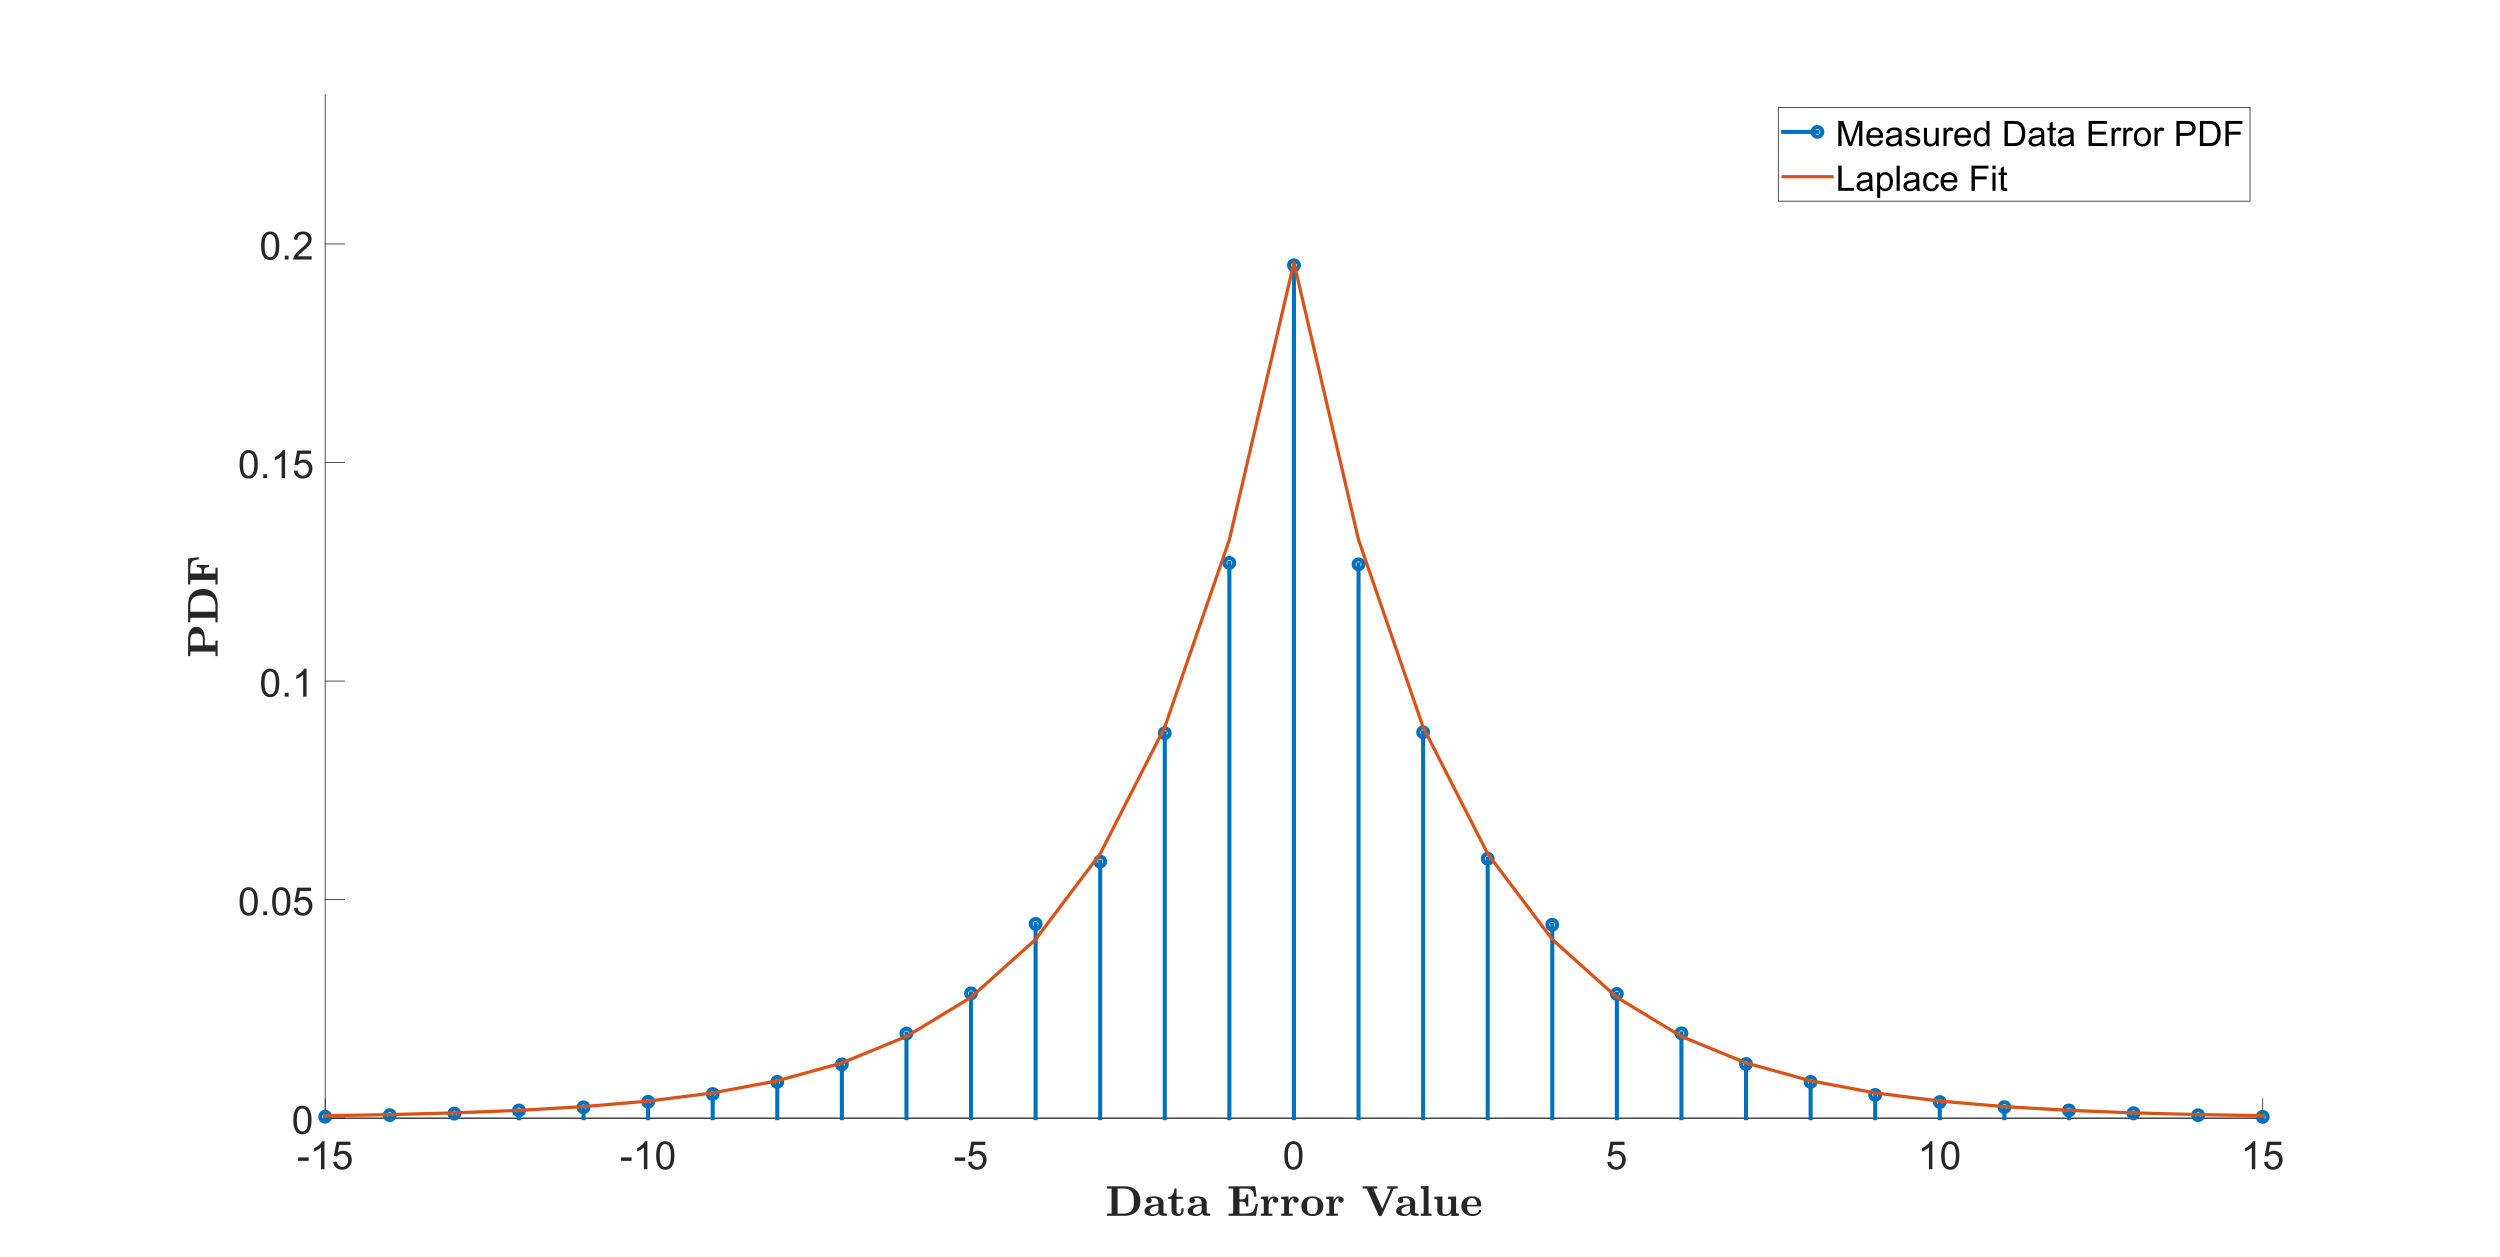 <?xml version="1.0"?>
<!DOCTYPE svg PUBLIC '-//W3C//DTD SVG 1.0//EN'
          'http://www.w3.org/TR/2001/REC-SVG-20010904/DTD/svg10.dtd'>
<svg xmlns:xlink="http://www.w3.org/1999/xlink" style="fill-opacity:1; color-rendering:auto; color-interpolation:auto; text-rendering:auto; stroke:black; stroke-linecap:square; stroke-miterlimit:10; shape-rendering:auto; stroke-opacity:1; fill:black; stroke-dasharray:none; font-weight:normal; stroke-width:1; font-family:'Dialog'; font-style:normal; stroke-linejoin:miter; font-size:12px; stroke-dashoffset:0; image-rendering:auto;" width="2560" height="1287" xmlns="http://www.w3.org/2000/svg"
><rect width="100%" height="100%" fill="#333333" stroke="none"/><!--Generated by the Batik Graphics2D SVG Generator--><defs id="genericDefs"
  /><g
  ><defs id="defs1"
    ><clipPath clipPathUnits="userSpaceOnUse" id="clipPath1"
      ><path d="M0 0 L2560 0 L2560 1287 L0 1287 L0 0 Z"
      /></clipPath
    ></defs
    ><g style="fill:white; stroke:white;"
    ><rect x="0" y="0" width="2560" style="clip-path:url(#clipPath1); stroke:none;" height="1287"
    /></g
    ><g style="fill:white; text-rendering:optimizeSpeed; color-rendering:optimizeSpeed; image-rendering:optimizeSpeed; shape-rendering:crispEdges; stroke:white; color-interpolation:sRGB;"
    ><rect x="0" width="2560" height="1287" y="0" style="stroke:none;"
      /><path style="stroke:none;" d="M333 1145 L2317 1145 L2317 97 L333 97 Z"
    /></g
    ><g style="fill:rgb(38,38,38); text-rendering:geometricPrecision; image-rendering:optimizeQuality; color-rendering:optimizeQuality; stroke-linejoin:round; stroke:rgb(38,38,38); color-interpolation:linearRGB; stroke-width:0.833;"
    ><line y2="1145" style="fill:none;" x1="333" x2="2317" y1="1145"
      /><line y2="1125.16" style="fill:none;" x1="333" x2="333" y1="1145"
      /><line y2="1125.16" style="fill:none;" x1="663.667" x2="663.667" y1="1145"
      /><line y2="1125.16" style="fill:none;" x1="994.333" x2="994.333" y1="1145"
      /><line y2="1125.16" style="fill:none;" x1="1325" x2="1325" y1="1145"
      /><line y2="1125.16" style="fill:none;" x1="1655.667" x2="1655.667" y1="1145"
      /><line y2="1125.16" style="fill:none;" x1="1986.333" x2="1986.333" y1="1145"
      /><line y2="1125.16" style="fill:none;" x1="2317" x2="2317" y1="1145"
    /></g
    ><g transform="translate(333,1156.333)" style="font-size:40px; fill:rgb(38,38,38); text-rendering:geometricPrecision; color-rendering:optimizeQuality; image-rendering:optimizeQuality; stroke:rgb(38,38,38); color-interpolation:linearRGB;"
    ><path style="stroke:none;" d="M-27.734 32.406 L-27.734 28.875 L-16.922 28.875 L-16.922 32.406 L-27.734 32.406 ZM-0.773 41 L-4.289 41 L-4.289 18.594 Q-5.555 19.812 -7.617 21.023 Q-9.68 22.234 -11.32 22.828 L-11.32 19.438 Q-8.367 18.047 -6.164 16.078 Q-3.961 14.109 -3.039 12.25 L-0.773 12.25 L-0.773 41 ZM8.223 33.5 L11.926 33.188 Q12.332 35.875 13.824 37.234 Q15.316 38.594 17.426 38.594 Q19.973 38.594 21.73 36.68 Q23.488 34.766 23.488 31.609 Q23.488 28.594 21.793 26.859 Q20.098 25.125 17.363 25.125 Q15.676 25.125 14.309 25.891 Q12.941 26.656 12.16 27.891 L8.848 27.469 L11.629 12.75 L25.863 12.75 L25.863 16.109 L14.441 16.109 L12.895 23.812 Q15.473 22.016 18.301 22.016 Q22.051 22.016 24.629 24.609 Q27.207 27.203 27.207 31.297 Q27.207 35.172 24.941 38.016 Q22.191 41.484 17.426 41.484 Q13.52 41.484 11.051 39.297 Q8.582 37.109 8.223 33.5 Z"
    /></g
    ><g transform="translate(663.667,1156.333)" style="font-size:40px; fill:rgb(38,38,38); text-rendering:geometricPrecision; color-rendering:optimizeQuality; image-rendering:optimizeQuality; stroke:rgb(38,38,38); color-interpolation:linearRGB;"
    ><path style="stroke:none;" d="M-27.734 32.406 L-27.734 28.875 L-16.922 28.875 L-16.922 32.406 L-27.734 32.406 ZM-0.773 41 L-4.289 41 L-4.289 18.594 Q-5.555 19.812 -7.617 21.023 Q-9.68 22.234 -11.32 22.828 L-11.32 19.438 Q-8.367 18.047 -6.164 16.078 Q-3.961 14.109 -3.039 12.25 L-0.773 12.25 L-0.773 41 ZM8.223 26.875 Q8.223 21.797 9.27 18.703 Q10.316 15.609 12.379 13.93 Q14.441 12.25 17.566 12.25 Q19.863 12.25 21.605 13.18 Q23.348 14.109 24.48 15.852 Q25.613 17.594 26.254 20.109 Q26.895 22.625 26.895 26.875 Q26.895 31.922 25.863 35.016 Q24.832 38.109 22.77 39.797 Q20.707 41.484 17.566 41.484 Q13.426 41.484 11.066 38.516 Q8.223 34.938 8.223 26.875 ZM11.848 26.875 Q11.848 33.922 13.496 36.258 Q15.145 38.594 17.566 38.594 Q19.988 38.594 21.637 36.25 Q23.285 33.906 23.285 26.875 Q23.285 19.812 21.637 17.484 Q19.988 15.156 17.52 15.156 Q15.098 15.156 13.66 17.203 Q11.848 19.828 11.848 26.875 Z"
    /></g
    ><g transform="translate(994.333,1156.333)" style="font-size:40px; fill:rgb(38,38,38); text-rendering:geometricPrecision; color-rendering:optimizeQuality; image-rendering:optimizeQuality; stroke:rgb(38,38,38); color-interpolation:linearRGB;"
    ><path style="stroke:none;" d="M-16.734 32.406 L-16.734 28.875 L-5.922 28.875 L-5.922 32.406 L-16.734 32.406 ZM-3.023 33.5 L0.68 33.188 Q1.086 35.875 2.578 37.234 Q4.07 38.594 6.18 38.594 Q8.727 38.594 10.484 36.68 Q12.242 34.766 12.242 31.609 Q12.242 28.594 10.547 26.859 Q8.852 25.125 6.117 25.125 Q4.43 25.125 3.062 25.891 Q1.695 26.656 0.914 27.891 L-2.398 27.469 L0.383 12.75 L14.617 12.75 L14.617 16.109 L3.195 16.109 L1.648 23.812 Q4.227 22.016 7.055 22.016 Q10.805 22.016 13.383 24.609 Q15.961 27.203 15.961 31.297 Q15.961 35.172 13.695 38.016 Q10.945 41.484 6.18 41.484 Q2.273 41.484 -0.195 39.297 Q-2.664 37.109 -3.023 33.5 Z"
    /></g
    ><g transform="translate(1325,1156.333)" style="font-size:40px; fill:rgb(38,38,38); text-rendering:geometricPrecision; color-rendering:optimizeQuality; image-rendering:optimizeQuality; stroke:rgb(38,38,38); color-interpolation:linearRGB;"
    ><path style="stroke:none;" d="M-9.844 26.875 Q-9.844 21.797 -8.797 18.703 Q-7.75 15.609 -5.688 13.93 Q-3.625 12.25 -0.5 12.25 Q1.797 12.25 3.539 13.18 Q5.281 14.109 6.414 15.852 Q7.547 17.594 8.188 20.109 Q8.828 22.625 8.828 26.875 Q8.828 31.922 7.797 35.016 Q6.766 38.109 4.703 39.797 Q2.641 41.484 -0.5 41.484 Q-4.641 41.484 -7 38.516 Q-9.844 34.938 -9.844 26.875 ZM-6.219 26.875 Q-6.219 33.922 -4.57 36.258 Q-2.922 38.594 -0.5 38.594 Q1.922 38.594 3.57 36.25 Q5.219 33.906 5.219 26.875 Q5.219 19.812 3.57 17.484 Q1.922 15.156 -0.547 15.156 Q-2.969 15.156 -4.406 17.203 Q-6.219 19.828 -6.219 26.875 Z"
    /></g
    ><g transform="translate(1655.667,1156.333)" style="font-size:40px; fill:rgb(38,38,38); text-rendering:geometricPrecision; color-rendering:optimizeQuality; image-rendering:optimizeQuality; stroke:rgb(38,38,38); color-interpolation:linearRGB;"
    ><path style="stroke:none;" d="M-9.844 33.5 L-6.141 33.188 Q-5.734 35.875 -4.242 37.234 Q-2.75 38.594 -0.641 38.594 Q1.906 38.594 3.664 36.68 Q5.422 34.766 5.422 31.609 Q5.422 28.594 3.727 26.859 Q2.031 25.125 -0.703 25.125 Q-2.391 25.125 -3.758 25.891 Q-5.125 26.656 -5.906 27.891 L-9.219 27.469 L-6.438 12.75 L7.797 12.75 L7.797 16.109 L-3.625 16.109 L-5.172 23.812 Q-2.594 22.016 0.234 22.016 Q3.984 22.016 6.562 24.609 Q9.141 27.203 9.141 31.297 Q9.141 35.172 6.875 38.016 Q4.125 41.484 -0.641 41.484 Q-4.547 41.484 -7.016 39.297 Q-9.484 37.109 -9.844 33.5 Z"
    /></g
    ><g transform="translate(1986.333,1156.333)" style="font-size:40px; fill:rgb(38,38,38); text-rendering:geometricPrecision; color-rendering:optimizeQuality; image-rendering:optimizeQuality; stroke:rgb(38,38,38); color-interpolation:linearRGB;"
    ><path style="stroke:none;" d="M-7.594 41 L-11.109 41 L-11.109 18.594 Q-12.375 19.812 -14.438 21.023 Q-16.5 22.234 -18.141 22.828 L-18.141 19.438 Q-15.188 18.047 -12.984 16.078 Q-10.781 14.109 -9.859 12.25 L-7.594 12.25 L-7.594 41 ZM1.402 26.875 Q1.402 21.797 2.449 18.703 Q3.496 15.609 5.559 13.93 Q7.621 12.25 10.746 12.25 Q13.043 12.25 14.785 13.18 Q16.527 14.109 17.66 15.852 Q18.793 17.594 19.434 20.109 Q20.074 22.625 20.074 26.875 Q20.074 31.922 19.043 35.016 Q18.012 38.109 15.949 39.797 Q13.887 41.484 10.746 41.484 Q6.606 41.484 4.246 38.516 Q1.402 34.938 1.402 26.875 ZM5.027 26.875 Q5.027 33.922 6.676 36.258 Q8.324 38.594 10.746 38.594 Q13.168 38.594 14.816 36.25 Q16.465 33.906 16.465 26.875 Q16.465 19.812 14.816 17.484 Q13.168 15.156 10.699 15.156 Q8.277 15.156 6.84 17.203 Q5.027 19.828 5.027 26.875 Z"
    /></g
    ><g transform="translate(2317,1156.333)" style="font-size:40px; fill:rgb(38,38,38); text-rendering:geometricPrecision; color-rendering:optimizeQuality; image-rendering:optimizeQuality; stroke:rgb(38,38,38); color-interpolation:linearRGB;"
    ><path style="stroke:none;" d="M-7.594 41 L-11.109 41 L-11.109 18.594 Q-12.375 19.812 -14.438 21.023 Q-16.5 22.234 -18.141 22.828 L-18.141 19.438 Q-15.188 18.047 -12.984 16.078 Q-10.781 14.109 -9.859 12.25 L-7.594 12.25 L-7.594 41 ZM1.402 33.5 L5.106 33.188 Q5.512 35.875 7.004 37.234 Q8.496 38.594 10.605 38.594 Q13.152 38.594 14.91 36.68 Q16.668 34.766 16.668 31.609 Q16.668 28.594 14.973 26.859 Q13.277 25.125 10.543 25.125 Q8.855 25.125 7.488 25.891 Q6.121 26.656 5.34 27.891 L2.027 27.469 L4.809 12.75 L19.043 12.75 L19.043 16.109 L7.621 16.109 L6.074 23.812 Q8.652 22.016 11.48 22.016 Q15.23 22.016 17.809 24.609 Q20.387 27.203 20.387 31.297 Q20.387 35.172 18.121 38.016 Q15.371 41.484 10.605 41.484 Q6.699 41.484 4.231 39.297 Q1.762 37.109 1.402 33.5 Z"
    /></g
    ><g transform="translate(1325.001,1208)" style="font-size:44px; fill:rgb(38,38,38); text-rendering:geometricPrecision; image-rendering:optimizeQuality; color-rendering:optimizeQuality; font-family:'mwa_cmbx10'; stroke:rgb(38,38,38); color-interpolation:linearRGB;"
    ><path style="stroke:none;" d="M-191.513 36.96 L-191.513 34.725 L-186.763 34.725 L-186.763 9.022 L-191.513 9.022 L-191.513 6.772 L-172.732 6.772 Q-169.326 6.772 -166.435 7.858 Q-163.545 8.944 -161.498 10.983 Q-159.451 13.022 -158.373 15.851 Q-157.295 18.679 -157.295 22.132 Q-157.295 25.522 -158.396 28.265 Q-159.498 31.007 -161.584 32.952 Q-163.67 34.897 -166.513 35.929 Q-169.357 36.96 -172.732 36.96 L-191.513 36.96 ZM-180.592 34.725 L-174.451 34.725 Q-168.826 34.725 -166.123 31.507 Q-164.701 29.757 -164.31 27.569 Q-163.92 25.382 -163.92 22.132 Q-163.92 18.788 -164.31 16.499 Q-164.701 14.21 -166.123 12.397 Q-167.529 10.647 -169.732 9.835 Q-171.935 9.022 -174.451 9.022 L-180.592 9.022 L-180.592 34.725 Z"
      /><path style="stroke:none;" d="M-153.005 32.038 Q-153.005 29.96 -151.505 28.593 Q-150.005 27.226 -147.778 26.507 Q-145.552 25.788 -143.138 25.499 Q-140.724 25.21 -138.802 25.21 L-138.802 23.569 Q-138.802 21.444 -139.989 20.116 Q-141.177 18.788 -143.255 18.788 Q-145.317 18.788 -146.583 19.038 Q-145.661 19.851 -145.661 21.163 Q-145.661 22.397 -146.474 23.21 Q-147.286 24.022 -148.489 24.022 Q-149.724 24.022 -150.536 23.186 Q-151.349 22.351 -151.349 21.163 Q-151.349 18.569 -148.942 17.796 Q-146.536 17.022 -143.208 17.022 Q-141.536 17.022 -139.896 17.343 Q-138.255 17.663 -136.81 18.429 Q-135.364 19.194 -134.489 20.429 Q-133.614 21.663 -133.614 23.444 L-133.614 33.647 Q-133.614 34.725 -130.583 34.725 Q-130.005 34.85 -129.864 35.413 L-129.864 36.257 Q-130.005 36.835 -130.583 36.96 L-133.614 36.96 Q-135.302 36.96 -136.677 36.366 Q-138.052 35.772 -138.052 34.319 L-138.052 33.804 Q-139.005 35.475 -140.755 36.35 Q-142.505 37.225 -144.521 37.225 Q-147.786 37.225 -150.396 36.038 Q-153.005 34.85 -153.005 32.038 ZM-147.708 32.038 Q-147.708 33.507 -146.552 34.483 Q-145.396 35.46 -143.927 35.46 Q-142.677 35.46 -141.497 34.944 Q-140.317 34.429 -139.56 33.436 Q-138.802 32.444 -138.802 31.194 L-138.802 26.757 Q-140.692 26.757 -142.739 27.272 Q-144.786 27.788 -146.247 28.968 Q-147.708 30.147 -147.708 32.038 Z"
      /><path style="stroke:none;" d="M-125.377 31.804 L-125.377 19.663 L-128.908 19.663 L-128.908 17.897 Q-127.299 17.897 -126.049 17.093 Q-124.799 16.288 -124.017 14.991 Q-123.236 13.694 -122.838 12.132 Q-122.439 10.569 -122.439 9.022 L-120.189 9.022 L-120.189 17.429 L-113.861 17.429 L-113.861 19.663 L-120.189 19.663 L-120.189 31.679 Q-120.189 33.257 -119.658 34.272 Q-119.127 35.288 -117.736 35.288 Q-116.533 35.288 -115.9 34.155 Q-115.267 33.022 -115.267 31.679 L-115.267 29.179 L-113.033 29.179 L-113.033 31.804 Q-113.033 33.225 -113.736 34.483 Q-114.439 35.741 -115.635 36.483 Q-116.83 37.225 -118.252 37.225 Q-121.299 37.225 -123.338 35.968 Q-125.377 34.71 -125.377 31.804 Z"
      /><path style="stroke:none;" d="M-108.73 32.038 Q-108.73 29.96 -107.23 28.593 Q-105.73 27.226 -103.504 26.507 Q-101.277 25.788 -98.863 25.499 Q-96.449 25.21 -94.527 25.21 L-94.527 23.569 Q-94.527 21.444 -95.715 20.116 Q-96.902 18.788 -98.98 18.788 Q-101.043 18.788 -102.308 19.038 Q-101.387 19.851 -101.387 21.163 Q-101.387 22.397 -102.199 23.21 Q-103.012 24.022 -104.215 24.022 Q-105.449 24.022 -106.262 23.186 Q-107.074 22.351 -107.074 21.163 Q-107.074 18.569 -104.668 17.796 Q-102.262 17.022 -98.933 17.022 Q-97.262 17.022 -95.621 17.343 Q-93.98 17.663 -92.535 18.429 Q-91.09 19.194 -90.215 20.429 Q-89.34 21.663 -89.34 23.444 L-89.34 33.647 Q-89.34 34.725 -86.308 34.725 Q-85.73 34.85 -85.59 35.413 L-85.59 36.257 Q-85.73 36.835 -86.308 36.96 L-89.34 36.96 Q-91.027 36.96 -92.402 36.366 Q-93.777 35.772 -93.777 34.319 L-93.777 33.804 Q-94.73 35.475 -96.48 36.35 Q-98.23 37.225 -100.246 37.225 Q-103.512 37.225 -106.121 36.038 Q-108.73 34.85 -108.73 32.038 ZM-103.433 32.038 Q-103.433 33.507 -102.277 34.483 Q-101.121 35.46 -99.652 35.46 Q-98.402 35.46 -97.222 34.944 Q-96.043 34.429 -95.285 33.436 Q-94.527 32.444 -94.527 31.194 L-94.527 26.757 Q-96.418 26.757 -98.465 27.272 Q-100.512 27.788 -101.972 28.968 Q-103.433 30.147 -103.433 32.038 Z"
      /><path style="stroke:none;" d="M-66.97 36.96 L-66.97 34.725 L-62.22 34.725 L-62.22 9.022 L-66.97 9.022 L-66.97 6.772 L-39.642 6.772 L-38.282 17.554 L-40.517 17.554 Q-40.861 14.835 -41.454 13.233 Q-42.048 11.632 -43.111 10.71 Q-44.173 9.788 -45.892 9.405 Q-47.611 9.022 -50.298 9.022 L-55.798 9.022 L-55.798 20.163 L-53.986 20.163 Q-51.954 20.163 -50.868 19.71 Q-49.782 19.257 -49.376 18.171 Q-48.97 17.085 -48.97 15.007 L-46.736 15.007 L-46.736 27.554 L-48.97 27.554 Q-48.97 25.491 -49.376 24.382 Q-49.782 23.272 -50.868 22.835 Q-51.954 22.397 -53.986 22.397 L-55.798 22.397 L-55.798 34.725 L-49.907 34.725 Q-46.048 34.725 -43.931 33.78 Q-41.814 32.835 -40.806 30.765 Q-39.798 28.694 -39.126 24.741 L-36.876 24.741 L-38.907 36.96 L-66.97 36.96 Z"
      /><path style="stroke:none;" d="M-33.898 36.96 L-33.898 34.725 L-30.866 34.725 L-30.866 20.991 Q-30.866 19.757 -33.898 19.757 L-33.898 17.522 L-26.413 17.147 L-26.413 21.647 Q-25.648 19.647 -24.241 18.397 Q-22.835 17.147 -20.882 17.147 Q-18.991 17.147 -17.499 18.116 Q-16.007 19.085 -16.007 20.851 Q-16.007 21.991 -16.796 22.804 Q-17.585 23.616 -18.773 23.616 Q-19.96 23.616 -20.749 22.804 Q-21.538 21.991 -21.538 20.851 Q-21.538 19.679 -20.835 18.913 Q-22.71 18.913 -23.858 20.257 Q-25.007 21.601 -25.476 23.53 Q-25.944 25.46 -25.944 27.226 L-25.944 34.725 L-22.101 34.725 L-22.101 36.96 L-33.898 36.96 Z"
      /><path style="stroke:none;" d="M-13.059 36.96 L-13.059 34.725 L-10.027 34.725 L-10.027 20.991 Q-10.027 19.757 -13.059 19.757 L-13.059 17.522 L-5.574 17.147 L-5.574 21.647 Q-4.809 19.647 -3.402 18.397 Q-1.996 17.147 -0.043 17.147 Q1.848 17.147 3.34 18.116 Q4.832 19.085 4.832 20.851 Q4.832 21.991 4.043 22.804 Q3.254 23.616 2.066 23.616 Q0.879 23.616 0.09 22.804 Q-0.699 21.991 -0.699 20.851 Q-0.699 19.679 0.004 18.913 Q-1.871 18.913 -3.02 20.257 Q-4.168 21.601 -4.637 23.53 Q-5.106 25.46 -5.106 27.226 L-5.106 34.725 L-1.262 34.725 L-1.262 36.96 L-13.059 36.96 Z"
      /><path style="stroke:none;" d="M7.655 27.382 Q7.655 24.132 9.124 21.788 Q10.593 19.444 13.139 18.233 Q15.686 17.022 18.874 17.022 Q21.249 17.022 23.288 17.71 Q25.327 18.397 26.866 19.726 Q28.405 21.054 29.241 22.991 Q30.077 24.929 30.077 27.382 Q30.077 29.757 29.202 31.616 Q28.327 33.475 26.78 34.725 Q25.233 35.975 23.179 36.6 Q21.124 37.225 18.874 37.225 Q16.608 37.225 14.577 36.6 Q12.546 35.975 10.983 34.725 Q9.421 33.475 8.538 31.616 Q7.655 29.757 7.655 27.382 ZM18.874 35.288 Q21.374 35.288 22.561 34.116 Q23.749 32.944 24.015 31.249 Q24.28 29.554 24.28 26.804 Q24.28 24.757 24.132 23.476 Q23.983 22.194 23.491 21.132 Q22.999 20.069 21.89 19.429 Q20.78 18.788 18.874 18.788 Q16.952 18.788 15.851 19.429 Q14.749 20.069 14.241 21.163 Q13.733 22.257 13.593 23.624 Q13.452 24.991 13.452 26.804 Q13.452 29.554 13.718 31.249 Q13.983 32.944 15.171 34.116 Q16.358 35.288 18.874 35.288 Z"
      /><path style="stroke:none;" d="M33.08 36.96 L33.08 34.725 L36.111 34.725 L36.111 20.991 Q36.111 19.757 33.08 19.757 L33.08 17.522 L40.564 17.147 L40.564 21.647 Q41.33 19.647 42.736 18.397 Q44.142 17.147 46.096 17.147 Q47.986 17.147 49.478 18.116 Q50.971 19.085 50.971 20.851 Q50.971 21.991 50.182 22.804 Q49.392 23.616 48.205 23.616 Q47.017 23.616 46.228 22.804 Q45.439 21.991 45.439 20.851 Q45.439 19.679 46.142 18.913 Q44.267 18.913 43.119 20.257 Q41.971 21.601 41.502 23.53 Q41.033 25.46 41.033 27.226 L41.033 34.725 L44.877 34.725 L44.877 36.96 L33.08 36.96 Z"
      /><path style="stroke:none;" d="M86.614 36.522 L74.52 9.022 L70.379 9.022 L70.379 6.772 L85.317 6.772 L85.317 9.022 L81.254 9.022 L90.364 29.647 L99.254 9.366 Q99.254 9.272 98.817 9.218 Q98.379 9.163 98.16 9.163 Q96.785 9.022 95.379 9.022 L95.379 6.772 L106.285 6.772 L106.285 9.022 Q104.989 9.022 103.59 9.093 Q102.192 9.163 102.02 9.413 L90.051 36.522 Q89.676 37.304 88.817 37.304 L87.848 37.304 Q86.957 37.304 86.614 36.522 Z"
      /><path style="stroke:none;" d="M104.699 32.038 Q104.699 29.96 106.199 28.593 Q107.699 27.226 109.926 26.507 Q112.152 25.788 114.566 25.499 Q116.98 25.21 118.902 25.21 L118.902 23.569 Q118.902 21.444 117.715 20.116 Q116.527 18.788 114.449 18.788 Q112.387 18.788 111.121 19.038 Q112.043 19.851 112.043 21.163 Q112.043 22.397 111.23 23.21 Q110.418 24.022 109.215 24.022 Q107.98 24.022 107.168 23.186 Q106.355 22.351 106.355 21.163 Q106.355 18.569 108.762 17.796 Q111.168 17.022 114.496 17.022 Q116.168 17.022 117.808 17.343 Q119.449 17.663 120.894 18.429 Q122.34 19.194 123.215 20.429 Q124.09 21.663 124.09 23.444 L124.09 33.647 Q124.09 34.725 127.121 34.725 Q127.699 34.85 127.84 35.413 L127.84 36.257 Q127.699 36.835 127.121 36.96 L124.09 36.96 Q122.402 36.96 121.027 36.366 Q119.652 35.772 119.652 34.319 L119.652 33.804 Q118.699 35.475 116.949 36.35 Q115.199 37.225 113.183 37.225 Q109.918 37.225 107.308 36.038 Q104.699 34.85 104.699 32.038 ZM109.996 32.038 Q109.996 33.507 111.152 34.483 Q112.308 35.46 113.777 35.46 Q115.027 35.46 116.207 34.944 Q117.387 34.429 118.144 33.436 Q118.902 32.444 118.902 31.194 L118.902 26.757 Q117.012 26.757 114.965 27.272 Q112.918 27.788 111.457 28.968 Q109.996 30.147 109.996 32.038 Z"
      /><path style="stroke:none;" d="M129.859 36.96 L129.859 34.725 L132.874 34.725 L132.874 10.257 Q132.874 9.444 132.015 9.233 Q131.155 9.022 129.859 9.022 L129.859 6.772 L137.827 6.429 L137.827 34.725 L140.859 34.725 L140.859 36.96 L129.859 36.96 Z"
      /><path style="stroke:none;" d="M146.852 31.851 L146.852 20.991 Q146.852 19.757 143.82 19.757 L143.82 17.522 L152.055 17.147 L152.055 31.679 Q152.055 33.475 152.266 34.194 Q152.477 34.913 153.219 35.186 Q153.961 35.46 155.695 35.46 Q157.899 35.46 159.375 33.804 Q160.852 32.147 160.852 29.96 L160.852 20.991 Q160.852 19.757 157.805 19.757 L157.805 17.522 L166.039 17.147 L166.039 33.475 Q166.039 34.272 166.906 34.499 Q167.774 34.725 169.086 34.725 L169.086 36.96 L161.117 37.225 L161.117 33.975 Q160.164 35.475 158.586 36.35 Q157.008 37.225 155.274 37.225 Q153.727 37.225 152.234 37.038 Q150.742 36.85 149.539 36.311 Q148.336 35.772 147.594 34.671 Q146.852 33.569 146.852 31.851 Z"
      /><path style="stroke:none;" d="M171.463 27.054 Q171.463 23.976 172.892 21.694 Q174.322 19.413 176.791 18.218 Q179.259 17.022 182.306 17.022 Q185.338 17.022 187.455 18.108 Q189.572 19.194 190.681 21.311 Q191.791 23.429 191.791 26.491 Q191.791 27.116 191.072 27.382 L177.259 27.382 Q177.259 29.788 177.806 31.522 Q178.353 33.257 179.759 34.272 Q181.166 35.288 183.603 35.288 Q184.806 35.288 186.072 34.858 Q187.338 34.429 188.252 33.577 Q189.166 32.725 189.572 31.538 Q189.822 31.132 190.244 31.022 L191.072 31.022 Q191.791 31.179 191.791 31.804 Q191.791 31.851 191.744 32.085 Q191.166 33.804 189.791 34.96 Q188.416 36.116 186.619 36.671 Q184.822 37.225 183.025 37.225 Q179.884 37.225 177.228 36.061 Q174.572 34.897 173.017 32.608 Q171.463 30.319 171.463 27.054 ZM177.259 25.741 L187.416 25.741 Q187.416 22.851 186.205 20.819 Q184.994 18.788 182.306 18.788 Q179.556 18.788 178.408 20.796 Q177.259 22.804 177.259 25.741 Z"
    /></g
    ><g style="fill:rgb(38,38,38); text-rendering:geometricPrecision; image-rendering:optimizeQuality; color-rendering:optimizeQuality; stroke-linejoin:round; stroke:rgb(38,38,38); color-interpolation:linearRGB; stroke-width:0.833;"
    ><line y2="97" style="fill:none;" x1="333" x2="333" y1="1145"
      /><line y2="1145" style="fill:none;" x1="333" x2="352.84" y1="1145"
      /><line y2="921.195" style="fill:none;" x1="333" x2="352.84" y1="921.195"
      /><line y2="697.389" style="fill:none;" x1="333" x2="352.84" y1="697.389"
      /><line y2="473.584" style="fill:none;" x1="333" x2="352.84" y1="473.584"
      /><line y2="249.779" style="fill:none;" x1="333" x2="352.84" y1="249.779"
    /></g
    ><g transform="translate(321.667,1145)" style="font-size:40px; fill:rgb(38,38,38); text-rendering:geometricPrecision; color-rendering:optimizeQuality; image-rendering:optimizeQuality; stroke:rgb(38,38,38); color-interpolation:linearRGB;"
    ><path style="stroke:none;" d="M-21.344 1.875 Q-21.344 -3.203 -20.297 -6.297 Q-19.25 -9.391 -17.188 -11.07 Q-15.125 -12.75 -12 -12.75 Q-9.703 -12.75 -7.961 -11.82 Q-6.219 -10.891 -5.086 -9.148 Q-3.953 -7.406 -3.312 -4.891 Q-2.672 -2.375 -2.672 1.875 Q-2.672 6.922 -3.703 10.016 Q-4.734 13.109 -6.797 14.797 Q-8.859 16.484 -12 16.484 Q-16.141 16.484 -18.5 13.516 Q-21.344 9.938 -21.344 1.875 ZM-17.719 1.875 Q-17.719 8.922 -16.07 11.258 Q-14.422 13.594 -12 13.594 Q-9.578 13.594 -7.93 11.25 Q-6.281 8.906 -6.281 1.875 Q-6.281 -5.188 -7.93 -7.516 Q-9.578 -9.844 -12.047 -9.844 Q-14.469 -9.844 -15.906 -7.797 Q-17.719 -5.172 -17.719 1.875 Z"
    /></g
    ><g transform="translate(321.667,921.195)" style="font-size:40px; fill:rgb(38,38,38); text-rendering:geometricPrecision; color-rendering:optimizeQuality; image-rendering:optimizeQuality; stroke:rgb(38,38,38); color-interpolation:linearRGB;"
    ><path style="stroke:none;" d="M-76.344 1.875 Q-76.344 -3.203 -75.297 -6.297 Q-74.25 -9.391 -72.188 -11.07 Q-70.125 -12.75 -67 -12.75 Q-64.703 -12.75 -62.961 -11.82 Q-61.219 -10.891 -60.086 -9.148 Q-58.953 -7.406 -58.312 -4.891 Q-57.672 -2.375 -57.672 1.875 Q-57.672 6.922 -58.703 10.016 Q-59.734 13.109 -61.797 14.797 Q-63.859 16.484 -67 16.484 Q-71.141 16.484 -73.5 13.516 Q-76.344 9.938 -76.344 1.875 ZM-72.719 1.875 Q-72.719 8.922 -71.07 11.258 Q-69.422 13.594 -67 13.594 Q-64.578 13.594 -62.93 11.25 Q-61.281 8.906 -61.281 1.875 Q-61.281 -5.188 -62.93 -7.516 Q-64.578 -9.844 -67.047 -9.844 Q-69.469 -9.844 -70.906 -7.797 Q-72.719 -5.172 -72.719 1.875 ZM-52.113 16 L-52.113 12 L-48.113 12 L-48.113 16 L-52.113 16 ZM-42.984 1.875 Q-42.984 -3.203 -41.938 -6.297 Q-40.891 -9.391 -38.828 -11.07 Q-36.766 -12.75 -33.641 -12.75 Q-31.344 -12.75 -29.602 -11.82 Q-27.859 -10.891 -26.727 -9.148 Q-25.594 -7.406 -24.953 -4.891 Q-24.312 -2.375 -24.312 1.875 Q-24.312 6.922 -25.344 10.016 Q-26.375 13.109 -28.438 14.797 Q-30.5 16.484 -33.641 16.484 Q-37.781 16.484 -40.141 13.516 Q-42.984 9.938 -42.984 1.875 ZM-39.359 1.875 Q-39.359 8.922 -37.711 11.258 Q-36.062 13.594 -33.641 13.594 Q-31.219 13.594 -29.57 11.25 Q-27.922 8.906 -27.922 1.875 Q-27.922 -5.188 -29.57 -7.516 Q-31.219 -9.844 -33.688 -9.844 Q-36.109 -9.844 -37.547 -7.797 Q-39.359 -5.172 -39.359 1.875 ZM-20.738 8.5 L-17.035 8.188 Q-16.629 10.875 -15.137 12.234 Q-13.645 13.594 -11.535 13.594 Q-8.988 13.594 -7.231 11.68 Q-5.473 9.766 -5.473 6.609 Q-5.473 3.594 -7.168 1.859 Q-8.863 0.125 -11.598 0.125 Q-13.285 0.125 -14.652 0.891 Q-16.02 1.656 -16.801 2.891 L-20.113 2.469 L-17.332 -12.25 L-3.098 -12.25 L-3.098 -8.891 L-14.52 -8.891 L-16.066 -1.188 Q-13.488 -2.984 -10.66 -2.984 Q-6.91 -2.984 -4.332 -0.391 Q-1.754 2.203 -1.754 6.297 Q-1.754 10.172 -4.019 13.016 Q-6.769 16.484 -11.535 16.484 Q-15.441 16.484 -17.91 14.297 Q-20.379 12.109 -20.738 8.5 Z"
    /></g
    ><g transform="translate(321.667,697.389)" style="font-size:40px; fill:rgb(38,38,38); text-rendering:geometricPrecision; color-rendering:optimizeQuality; image-rendering:optimizeQuality; stroke:rgb(38,38,38); color-interpolation:linearRGB;"
    ><path style="stroke:none;" d="M-54.344 1.875 Q-54.344 -3.203 -53.297 -6.297 Q-52.25 -9.391 -50.188 -11.07 Q-48.125 -12.75 -45 -12.75 Q-42.703 -12.75 -40.961 -11.82 Q-39.219 -10.891 -38.086 -9.148 Q-36.953 -7.406 -36.312 -4.891 Q-35.672 -2.375 -35.672 1.875 Q-35.672 6.922 -36.703 10.016 Q-37.734 13.109 -39.797 14.797 Q-41.859 16.484 -45 16.484 Q-49.141 16.484 -51.5 13.516 Q-54.344 9.938 -54.344 1.875 ZM-50.719 1.875 Q-50.719 8.922 -49.07 11.258 Q-47.422 13.594 -45 13.594 Q-42.578 13.594 -40.93 11.25 Q-39.281 8.906 -39.281 1.875 Q-39.281 -5.188 -40.93 -7.516 Q-42.578 -9.844 -45.047 -9.844 Q-47.469 -9.844 -48.906 -7.797 Q-50.719 -5.172 -50.719 1.875 ZM-30.113 16 L-30.113 12 L-26.113 12 L-26.113 16 L-30.113 16 ZM-7.734 16 L-11.25 16 L-11.25 -6.406 Q-12.516 -5.188 -14.578 -3.977 Q-16.641 -2.766 -18.281 -2.172 L-18.281 -5.562 Q-15.328 -6.953 -13.125 -8.922 Q-10.922 -10.891 -10 -12.75 L-7.734 -12.75 L-7.734 16 Z"
    /></g
    ><g transform="translate(321.667,473.584)" style="font-size:40px; fill:rgb(38,38,38); text-rendering:geometricPrecision; color-rendering:optimizeQuality; image-rendering:optimizeQuality; stroke:rgb(38,38,38); color-interpolation:linearRGB;"
    ><path style="stroke:none;" d="M-76.344 1.875 Q-76.344 -3.203 -75.297 -6.297 Q-74.25 -9.391 -72.188 -11.07 Q-70.125 -12.75 -67 -12.75 Q-64.703 -12.75 -62.961 -11.82 Q-61.219 -10.891 -60.086 -9.148 Q-58.953 -7.406 -58.312 -4.891 Q-57.672 -2.375 -57.672 1.875 Q-57.672 6.922 -58.703 10.016 Q-59.734 13.109 -61.797 14.797 Q-63.859 16.484 -67 16.484 Q-71.141 16.484 -73.5 13.516 Q-76.344 9.938 -76.344 1.875 ZM-72.719 1.875 Q-72.719 8.922 -71.07 11.258 Q-69.422 13.594 -67 13.594 Q-64.578 13.594 -62.93 11.25 Q-61.281 8.906 -61.281 1.875 Q-61.281 -5.188 -62.93 -7.516 Q-64.578 -9.844 -67.047 -9.844 Q-69.469 -9.844 -70.906 -7.797 Q-72.719 -5.172 -72.719 1.875 ZM-52.113 16 L-52.113 12 L-48.113 12 L-48.113 16 L-52.113 16 ZM-29.734 16 L-33.25 16 L-33.25 -6.406 Q-34.516 -5.188 -36.578 -3.977 Q-38.641 -2.766 -40.281 -2.172 L-40.281 -5.562 Q-37.328 -6.953 -35.125 -8.922 Q-32.922 -10.891 -32 -12.75 L-29.734 -12.75 L-29.734 16 ZM-20.738 8.5 L-17.035 8.188 Q-16.629 10.875 -15.137 12.234 Q-13.645 13.594 -11.535 13.594 Q-8.988 13.594 -7.231 11.68 Q-5.473 9.766 -5.473 6.609 Q-5.473 3.594 -7.168 1.859 Q-8.863 0.125 -11.598 0.125 Q-13.285 0.125 -14.652 0.891 Q-16.02 1.656 -16.801 2.891 L-20.113 2.469 L-17.332 -12.25 L-3.098 -12.25 L-3.098 -8.891 L-14.52 -8.891 L-16.066 -1.188 Q-13.488 -2.984 -10.66 -2.984 Q-6.91 -2.984 -4.332 -0.391 Q-1.754 2.203 -1.754 6.297 Q-1.754 10.172 -4.019 13.016 Q-6.769 16.484 -11.535 16.484 Q-15.441 16.484 -17.91 14.297 Q-20.379 12.109 -20.738 8.5 Z"
    /></g
    ><g transform="translate(321.667,249.779)" style="font-size:40px; fill:rgb(38,38,38); text-rendering:geometricPrecision; color-rendering:optimizeQuality; image-rendering:optimizeQuality; stroke:rgb(38,38,38); color-interpolation:linearRGB;"
    ><path style="stroke:none;" d="M-54.344 1.875 Q-54.344 -3.203 -53.297 -6.297 Q-52.25 -9.391 -50.188 -11.07 Q-48.125 -12.75 -45 -12.75 Q-42.703 -12.75 -40.961 -11.82 Q-39.219 -10.891 -38.086 -9.148 Q-36.953 -7.406 -36.312 -4.891 Q-35.672 -2.375 -35.672 1.875 Q-35.672 6.922 -36.703 10.016 Q-37.734 13.109 -39.797 14.797 Q-41.859 16.484 -45 16.484 Q-49.141 16.484 -51.5 13.516 Q-54.344 9.938 -54.344 1.875 ZM-50.719 1.875 Q-50.719 8.922 -49.07 11.258 Q-47.422 13.594 -45 13.594 Q-42.578 13.594 -40.93 11.25 Q-39.281 8.906 -39.281 1.875 Q-39.281 -5.188 -40.93 -7.516 Q-42.578 -9.844 -45.047 -9.844 Q-47.469 -9.844 -48.906 -7.797 Q-50.719 -5.172 -50.719 1.875 ZM-30.113 16 L-30.113 12 L-26.113 12 L-26.113 16 L-30.113 16 ZM-2.5 12.625 L-2.5 16 L-21.422 16 Q-21.469 14.734 -21.016 13.562 Q-20.297 11.625 -18.703 9.75 Q-17.109 7.875 -14.109 5.406 Q-9.438 1.578 -7.797 -0.656 Q-6.156 -2.891 -6.156 -4.875 Q-6.156 -6.969 -7.648 -8.406 Q-9.141 -9.844 -11.547 -9.844 Q-14.078 -9.844 -15.602 -8.32 Q-17.125 -6.797 -17.156 -4.094 L-20.766 -4.469 Q-20.391 -8.516 -17.969 -10.633 Q-15.547 -12.75 -11.469 -12.75 Q-7.344 -12.75 -4.945 -10.469 Q-2.547 -8.188 -2.547 -4.797 Q-2.547 -3.078 -3.25 -1.422 Q-3.953 0.234 -5.578 2.07 Q-7.203 3.906 -11 7.109 Q-14.156 9.766 -15.055 10.711 Q-15.953 11.656 -16.547 12.625 L-2.5 12.625 Z"
    /></g
    ><g transform="translate(238.667,621) rotate(-90)" style="font-size:44px; fill:rgb(38,38,38); text-rendering:geometricPrecision; image-rendering:optimizeQuality; color-rendering:optimizeQuality; font-family:'mwa_cmbx10'; stroke:rgb(38,38,38); color-interpolation:linearRGB;"
    ><path style="stroke:none;" d="M-50.898 -15.84 L-50.898 -18.075 L-46.148 -18.075 L-46.148 -43.778 L-50.898 -43.778 L-50.898 -46.028 L-32.804 -46.028 Q-30.601 -46.028 -28.546 -45.567 Q-26.491 -45.106 -24.749 -44.082 Q-23.007 -43.059 -21.945 -41.356 Q-20.882 -39.653 -20.882 -37.34 Q-20.882 -34.356 -22.679 -32.481 Q-24.476 -30.606 -27.21 -29.778 Q-29.945 -28.95 -32.804 -28.95 L-39.726 -28.95 L-39.726 -18.075 L-34.976 -18.075 L-34.976 -15.84 L-50.898 -15.84 ZM-39.976 -30.918 L-34.523 -30.918 Q-31.898 -30.918 -30.46 -31.465 Q-29.023 -32.012 -28.413 -33.379 Q-27.804 -34.746 -27.804 -37.34 Q-27.804 -39.918 -28.39 -41.309 Q-28.976 -42.7 -30.437 -43.239 Q-31.898 -43.778 -34.523 -43.778 L-39.976 -43.778 L-39.976 -30.918 Z"
      /><path style="stroke:none;" d="M-16.309 -15.84 L-16.309 -18.075 L-11.559 -18.075 L-11.559 -43.778 L-16.309 -43.778 L-16.309 -46.028 L2.472 -46.028 Q5.879 -46.028 8.769 -44.942 Q11.66 -43.856 13.707 -41.817 Q15.754 -39.778 16.832 -36.95 Q17.91 -34.121 17.91 -30.668 Q17.91 -27.278 16.808 -24.535 Q15.707 -21.793 13.621 -19.848 Q11.535 -17.903 8.691 -16.871 Q5.847 -15.84 2.472 -15.84 L-16.309 -15.84 ZM-5.387 -18.075 L0.754 -18.075 Q6.379 -18.075 9.082 -21.293 Q10.504 -23.043 10.894 -25.231 Q11.285 -27.418 11.285 -30.668 Q11.285 -34.012 10.894 -36.301 Q10.504 -38.59 9.082 -40.403 Q7.676 -42.153 5.472 -42.965 Q3.269 -43.778 0.754 -43.778 L-5.387 -43.778 L-5.387 -18.075 Z"
      /><path style="stroke:none;" d="M22.496 -15.84 L22.496 -18.075 L27.246 -18.075 L27.246 -43.778 L22.496 -43.778 L22.496 -46.028 L49.121 -46.028 L50.465 -35.246 L48.231 -35.246 Q47.778 -38.762 46.903 -40.528 Q46.028 -42.293 44.176 -43.035 Q42.325 -43.778 38.825 -43.778 L33.668 -43.778 L33.668 -32.09 L35.34 -32.09 Q37.387 -32.09 38.442 -32.559 Q39.496 -33.028 39.856 -34.106 Q40.215 -35.184 40.215 -37.215 L42.481 -37.215 L42.481 -24.7 L40.215 -24.7 Q40.215 -26.731 39.856 -27.809 Q39.496 -28.887 38.442 -29.356 Q37.387 -29.825 35.34 -29.825 L33.668 -29.825 L33.668 -18.075 L39.621 -18.075 L39.621 -15.84 L22.496 -15.84 Z"
    /></g
    ><g style="stroke-linecap:butt; fill:rgb(38,38,38); text-rendering:geometricPrecision; image-rendering:optimizeQuality; color-rendering:optimizeQuality; stroke-linejoin:round; stroke:rgb(38,38,38); color-interpolation:linearRGB; stroke-width:0.833;"
    ><line y2="1145" style="fill:none;" x1="333" x2="2317" y1="1145"
      /><path d="M0 -2.917 C1.611 -2.917 2.917 -1.611 2.917 0 L2.917 0 C2.917 1.611 1.611 2.917 -0 2.917 C-1.611 2.917 -2.917 1.611 -2.917 -0 C-2.917 -1.611 -1.611 -2.917 0 -2.917 ZM0 -7.083 C-3.912 -7.083 -7.083 -3.912 -7.083 -0 C-7.083 3.912 -3.912 7.083 -0 7.083 C3.912 7.083 7.083 3.912 7.083 0 L7.083 0 C7.083 -3.912 3.912 -7.083 0 -7.083 Z" style="fill:rgb(0,114,189); stroke:none;" transform="translate(333,1143.514)"
      /><path d="M0 -2.917 C1.611 -2.917 2.917 -1.611 2.917 0 L2.917 0 C2.917 1.611 1.611 2.917 -0 2.917 C-1.611 2.917 -2.917 1.611 -2.917 -0 C-2.917 -1.611 -1.611 -2.917 0 -2.917 ZM0 -7.083 C-3.912 -7.083 -7.083 -3.912 -7.083 -0 C-7.083 3.912 -3.912 7.083 -0 7.083 C3.912 7.083 7.083 3.912 7.083 0 L7.083 0 C7.083 -3.912 3.912 -7.083 0 -7.083 Z" style="fill:rgb(0,114,189); stroke:none;" transform="translate(399.133,1141.885)"
      /><path d="M0 -2.917 C1.611 -2.917 2.917 -1.611 2.917 0 L2.917 0 C2.917 1.611 1.611 2.917 -0 2.917 C-1.611 2.917 -2.917 1.611 -2.917 -0 C-2.917 -1.611 -1.611 -2.917 0 -2.917 ZM0 -7.083 C-3.912 -7.083 -7.083 -3.912 -7.083 -0 C-7.083 3.912 -3.912 7.083 -0 7.083 C3.912 7.083 7.083 3.912 7.083 0 L7.083 0 C7.083 -3.912 3.912 -7.083 0 -7.083 Z" style="fill:rgb(0,114,189); stroke:none;" transform="translate(465.267,1140.296)"
      /><path d="M0 -2.917 C1.611 -2.917 2.917 -1.611 2.917 0 L2.917 0 C2.917 1.611 1.611 2.917 -0 2.917 C-1.611 2.917 -2.917 1.611 -2.917 -0 C-2.917 -1.611 -1.611 -2.917 0 -2.917 ZM0 -7.083 C-3.912 -7.083 -7.083 -3.912 -7.083 -0 C-7.083 3.912 -3.912 7.083 -0 7.083 C3.912 7.083 7.083 3.912 7.083 0 L7.083 0 C7.083 -3.912 3.912 -7.083 0 -7.083 Z" style="fill:rgb(0,114,189); stroke:none;" transform="translate(531.4,1137.118)"
      /><path d="M0 -2.917 C1.611 -2.917 2.917 -1.611 2.917 0 L2.917 0 C2.917 1.611 1.611 2.917 -0 2.917 C-1.611 2.917 -2.917 1.611 -2.917 -0 C-2.917 -1.611 -1.611 -2.917 0 -2.917 ZM0 -7.083 C-3.912 -7.083 -7.083 -3.912 -7.083 -0 C-7.083 3.912 -3.912 7.083 -0 7.083 C3.912 7.083 7.083 3.912 7.083 0 L7.083 0 C7.083 -3.912 3.912 -7.083 0 -7.083 Z" style="fill:rgb(0,114,189); stroke:none;" transform="translate(597.533,1133.926)"
      /><path d="M0 -2.917 C1.611 -2.917 2.917 -1.611 2.917 0 L2.917 0 C2.917 1.611 1.611 2.917 -0 2.917 C-1.611 2.917 -2.917 1.611 -2.917 -0 C-2.917 -1.611 -1.611 -2.917 0 -2.917 ZM0 -7.083 C-3.912 -7.083 -7.083 -3.912 -7.083 -0 C-7.083 3.912 -3.912 7.083 -0 7.083 C3.912 7.083 7.083 3.912 7.083 0 L7.083 0 C7.083 -3.912 3.912 -7.083 0 -7.083 Z" style="fill:rgb(0,114,189); stroke:none;" transform="translate(663.667,1128.201)"
      /><path d="M0 -2.917 C1.611 -2.917 2.917 -1.611 2.917 0 L2.917 0 C2.917 1.611 1.611 2.917 -0 2.917 C-1.611 2.917 -2.917 1.611 -2.917 -0 C-2.917 -1.611 -1.611 -2.917 0 -2.917 ZM0 -7.083 C-3.912 -7.083 -7.083 -3.912 -7.083 -0 C-7.083 3.912 -3.912 7.083 -0 7.083 C3.912 7.083 7.083 3.912 7.083 0 L7.083 0 C7.083 -3.912 3.912 -7.083 0 -7.083 Z" style="fill:rgb(0,114,189); stroke:none;" transform="translate(729.8,1120.243)"
      /><path d="M0 -2.917 C1.611 -2.917 2.917 -1.611 2.917 0 L2.917 0 C2.917 1.611 1.611 2.917 -0 2.917 C-1.611 2.917 -2.917 1.611 -2.917 -0 C-2.917 -1.611 -1.611 -2.917 0 -2.917 ZM0 -7.083 C-3.912 -7.083 -7.083 -3.912 -7.083 -0 C-7.083 3.912 -3.912 7.083 -0 7.083 C3.912 7.083 7.083 3.912 7.083 0 L7.083 0 C7.083 -3.912 3.912 -7.083 0 -7.083 Z" style="fill:rgb(0,114,189); stroke:none;" transform="translate(795.933,1107.866)"
      /><path d="M0 -2.917 C1.611 -2.917 2.917 -1.611 2.917 0 L2.917 0 C2.917 1.611 1.611 2.917 -0 2.917 C-1.611 2.917 -2.917 1.611 -2.917 -0 C-2.917 -1.611 -1.611 -2.917 0 -2.917 ZM0 -7.083 C-3.912 -7.083 -7.083 -3.912 -7.083 -0 C-7.083 3.912 -3.912 7.083 -0 7.083 C3.912 7.083 7.083 3.912 7.083 0 L7.083 0 C7.083 -3.912 3.912 -7.083 0 -7.083 Z" style="fill:rgb(0,114,189); stroke:none;" transform="translate(862.067,1089.939)"
      /><path d="M0 -2.917 C1.611 -2.917 2.917 -1.611 2.917 0 L2.917 0 C2.917 1.611 1.611 2.917 -0 2.917 C-1.611 2.917 -2.917 1.611 -2.917 -0 C-2.917 -1.611 -1.611 -2.917 0 -2.917 ZM0 -7.083 C-3.912 -7.083 -7.083 -3.912 -7.083 -0 C-7.083 3.912 -3.912 7.083 -0 7.083 C3.912 7.083 7.083 3.912 7.083 0 L7.083 0 C7.083 -3.912 3.912 -7.083 0 -7.083 Z" style="fill:rgb(0,114,189); stroke:none;" transform="translate(928.2,1058.369)"
      /><path d="M0 -2.917 C1.611 -2.917 2.917 -1.611 2.917 0 L2.917 0 C2.917 1.611 1.611 2.917 -0 2.917 C-1.611 2.917 -2.917 1.611 -2.917 -0 C-2.917 -1.611 -1.611 -2.917 0 -2.917 ZM0 -7.083 C-3.912 -7.083 -7.083 -3.912 -7.083 -0 C-7.083 3.912 -3.912 7.083 -0 7.083 C3.912 7.083 7.083 3.912 7.083 0 L7.083 0 C7.083 -3.912 3.912 -7.083 0 -7.083 Z" style="fill:rgb(0,114,189); stroke:none;" transform="translate(994.333,1017.203)"
      /><path d="M0 -2.917 C1.611 -2.917 2.917 -1.611 2.917 0 L2.917 0 C2.917 1.611 1.611 2.917 -0 2.917 C-1.611 2.917 -2.917 1.611 -2.917 -0 C-2.917 -1.611 -1.611 -2.917 0 -2.917 ZM0 -7.083 C-3.912 -7.083 -7.083 -3.912 -7.083 -0 C-7.083 3.912 -3.912 7.083 -0 7.083 C3.912 7.083 7.083 3.912 7.083 0 L7.083 0 C7.083 -3.912 3.912 -7.083 0 -7.083 Z" style="fill:rgb(0,114,189); stroke:none;" transform="translate(1060.467,946.046)"
      /><path d="M0 -2.917 C1.611 -2.917 2.917 -1.611 2.917 0 L2.917 0 C2.917 1.611 1.611 2.917 -0 2.917 C-1.611 2.917 -2.917 1.611 -2.917 -0 C-2.917 -1.611 -1.611 -2.917 0 -2.917 ZM0 -7.083 C-3.912 -7.083 -7.083 -3.912 -7.083 -0 C-7.083 3.912 -3.912 7.083 -0 7.083 C3.912 7.083 7.083 3.912 7.083 0 L7.083 0 C7.083 -3.912 3.912 -7.083 0 -7.083 Z" style="fill:rgb(0,114,189); stroke:none;" transform="translate(1126.6,882.302)"
      /><path d="M0 -2.917 C1.611 -2.917 2.917 -1.611 2.917 0 L2.917 0 C2.917 1.611 1.611 2.917 -0 2.917 C-1.611 2.917 -2.917 1.611 -2.917 -0 C-2.917 -1.611 -1.611 -2.917 0 -2.917 ZM0 -7.083 C-3.912 -7.083 -7.083 -3.912 -7.083 -0 C-7.083 3.912 -3.912 7.083 -0 7.083 C3.912 7.083 7.083 3.912 7.083 0 L7.083 0 C7.083 -3.912 3.912 -7.083 0 -7.083 Z" style="fill:rgb(0,114,189); stroke:none;" transform="translate(1192.733,750.744)"
      /><path d="M0 -2.917 C1.611 -2.917 2.917 -1.611 2.917 0 L2.917 0 C2.917 1.611 1.611 2.917 -0 2.917 C-1.611 2.917 -2.917 1.611 -2.917 -0 C-2.917 -1.611 -1.611 -2.917 0 -2.917 ZM0 -7.083 C-3.912 -7.083 -7.083 -3.912 -7.083 -0 C-7.083 3.912 -3.912 7.083 -0 7.083 C3.912 7.083 7.083 3.912 7.083 0 L7.083 0 C7.083 -3.912 3.912 -7.083 0 -7.083 Z" style="fill:rgb(0,114,189); stroke:none;" transform="translate(1258.867,576.378)"
      /><path d="M0 -2.917 C1.611 -2.917 2.917 -1.611 2.917 0 L2.917 0 C2.917 1.611 1.611 2.917 -0 2.917 C-1.611 2.917 -2.917 1.611 -2.917 -0 C-2.917 -1.611 -1.611 -2.917 0 -2.917 ZM0 -7.083 C-3.912 -7.083 -7.083 -3.912 -7.083 -0 C-7.083 3.912 -3.912 7.083 -0 7.083 C3.912 7.083 7.083 3.912 7.083 0 L7.083 0 C7.083 -3.912 3.912 -7.083 0 -7.083 Z" style="fill:rgb(0,114,189); stroke:none;" transform="translate(1325,271.667)"
      /><path d="M0 -2.917 C1.611 -2.917 2.917 -1.611 2.917 0 L2.917 0 C2.917 1.611 1.611 2.917 -0 2.917 C-1.611 2.917 -2.917 1.611 -2.917 -0 C-2.917 -1.611 -1.611 -2.917 0 -2.917 ZM0 -7.083 C-3.912 -7.083 -7.083 -3.912 -7.083 -0 C-7.083 3.912 -3.912 7.083 -0 7.083 C3.912 7.083 7.083 3.912 7.083 0 L7.083 0 C7.083 -3.912 3.912 -7.083 0 -7.083 Z" style="fill:rgb(0,114,189); stroke:none;" transform="translate(1391.133,577.828)"
      /><path d="M0 -2.917 C1.611 -2.917 2.917 -1.611 2.917 0 L2.917 0 C2.917 1.611 1.611 2.917 -0 2.917 C-1.611 2.917 -2.917 1.611 -2.917 -0 C-2.917 -1.611 -1.611 -2.917 0 -2.917 ZM0 -7.083 C-3.912 -7.083 -7.083 -3.912 -7.083 -0 C-7.083 3.912 -3.912 7.083 -0 7.083 C3.912 7.083 7.083 3.912 7.083 0 L7.083 0 C7.083 -3.912 3.912 -7.083 0 -7.083 Z" style="fill:rgb(0,114,189); stroke:none;" transform="translate(1457.267,749.858)"
      /><path d="M0 -2.917 C1.611 -2.917 2.917 -1.611 2.917 0 L2.917 0 C2.917 1.611 1.611 2.917 -0 2.917 C-1.611 2.917 -2.917 1.611 -2.917 -0 C-2.917 -1.611 -1.611 -2.917 0 -2.917 ZM0 -7.083 C-3.912 -7.083 -7.083 -3.912 -7.083 -0 C-7.083 3.912 -3.912 7.083 -0 7.083 C3.912 7.083 7.083 3.912 7.083 0 L7.083 0 C7.083 -3.912 3.912 -7.083 0 -7.083 Z" style="fill:rgb(0,114,189); stroke:none;" transform="translate(1523.4,879.325)"
      /><path d="M0 -2.917 C1.611 -2.917 2.917 -1.611 2.917 0 L2.917 0 C2.917 1.611 1.611 2.917 -0 2.917 C-1.611 2.917 -2.917 1.611 -2.917 -0 C-2.917 -1.611 -1.611 -2.917 0 -2.917 ZM0 -7.083 C-3.912 -7.083 -7.083 -3.912 -7.083 -0 C-7.083 3.912 -3.912 7.083 -0 7.083 C3.912 7.083 7.083 3.912 7.083 0 L7.083 0 C7.083 -3.912 3.912 -7.083 0 -7.083 Z" style="fill:rgb(0,114,189); stroke:none;" transform="translate(1589.533,946.905)"
      /><path d="M0 -2.917 C1.611 -2.917 2.917 -1.611 2.917 0 L2.917 0 C2.917 1.611 1.611 2.917 -0 2.917 C-1.611 2.917 -2.917 1.611 -2.917 -0 C-2.917 -1.611 -1.611 -2.917 0 -2.917 ZM0 -7.083 C-3.912 -7.083 -7.083 -3.912 -7.083 -0 C-7.083 3.912 -3.912 7.083 -0 7.083 C3.912 7.083 7.083 3.912 7.083 0 L7.083 0 C7.083 -3.912 3.912 -7.083 0 -7.083 Z" style="fill:rgb(0,114,189); stroke:none;" transform="translate(1655.667,1017.776)"
      /><path d="M0 -2.917 C1.611 -2.917 2.917 -1.611 2.917 0 L2.917 0 C2.917 1.611 1.611 2.917 -0 2.917 C-1.611 2.917 -2.917 1.611 -2.917 -0 C-2.917 -1.611 -1.611 -2.917 0 -2.917 ZM0 -7.083 C-3.912 -7.083 -7.083 -3.912 -7.083 -0 C-7.083 3.912 -3.912 7.083 -0 7.083 C3.912 7.083 7.083 3.912 7.083 0 L7.083 0 C7.083 -3.912 3.912 -7.083 0 -7.083 Z" style="fill:rgb(0,114,189); stroke:none;" transform="translate(1721.8,1058.074)"
      /><path d="M0 -2.917 C1.611 -2.917 2.917 -1.611 2.917 0 L2.917 0 C2.917 1.611 1.611 2.917 -0 2.917 C-1.611 2.917 -2.917 1.611 -2.917 -0 C-2.917 -1.611 -1.611 -2.917 0 -2.917 ZM0 -7.083 C-3.912 -7.083 -7.083 -3.912 -7.083 -0 C-7.083 3.912 -3.912 7.083 -0 7.083 C3.912 7.083 7.083 3.912 7.083 0 L7.083 0 C7.083 -3.912 3.912 -7.083 0 -7.083 Z" style="fill:rgb(0,114,189); stroke:none;" transform="translate(1787.933,1089.523)"
      /><path d="M0 -2.917 C1.611 -2.917 2.917 -1.611 2.917 0 L2.917 0 C2.917 1.611 1.611 2.917 -0 2.917 C-1.611 2.917 -2.917 1.611 -2.917 -0 C-2.917 -1.611 -1.611 -2.917 0 -2.917 ZM0 -7.083 C-3.912 -7.083 -7.083 -3.912 -7.083 -0 C-7.083 3.912 -3.912 7.083 -0 7.083 C3.912 7.083 7.083 3.912 7.083 0 L7.083 0 C7.083 -3.912 3.912 -7.083 0 -7.083 Z" style="fill:rgb(0,114,189); stroke:none;" transform="translate(1854.067,1107.88)"
      /><path d="M0 -2.917 C1.611 -2.917 2.917 -1.611 2.917 0 L2.917 0 C2.917 1.611 1.611 2.917 -0 2.917 C-1.611 2.917 -2.917 1.611 -2.917 -0 C-2.917 -1.611 -1.611 -2.917 0 -2.917 ZM0 -7.083 C-3.912 -7.083 -7.083 -3.912 -7.083 -0 C-7.083 3.912 -3.912 7.083 -0 7.083 C3.912 7.083 7.083 3.912 7.083 0 L7.083 0 C7.083 -3.912 3.912 -7.083 0 -7.083 Z" style="fill:rgb(0,114,189); stroke:none;" transform="translate(1920.2,1121.209)"
      /><path d="M0 -2.917 C1.611 -2.917 2.917 -1.611 2.917 0 L2.917 0 C2.917 1.611 1.611 2.917 -0 2.917 C-1.611 2.917 -2.917 1.611 -2.917 -0 C-2.917 -1.611 -1.611 -2.917 0 -2.917 ZM0 -7.083 C-3.912 -7.083 -7.083 -3.912 -7.083 -0 C-7.083 3.912 -3.912 7.083 -0 7.083 C3.912 7.083 7.083 3.912 7.083 0 L7.083 0 C7.083 -3.912 3.912 -7.083 0 -7.083 Z" style="fill:rgb(0,114,189); stroke:none;" transform="translate(1986.333,1128.474)"
      /><path d="M0 -2.917 C1.611 -2.917 2.917 -1.611 2.917 0 L2.917 0 C2.917 1.611 1.611 2.917 -0 2.917 C-1.611 2.917 -2.917 1.611 -2.917 -0 C-2.917 -1.611 -1.611 -2.917 0 -2.917 ZM0 -7.083 C-3.912 -7.083 -7.083 -3.912 -7.083 -0 C-7.083 3.912 -3.912 7.083 -0 7.083 C3.912 7.083 7.083 3.912 7.083 0 L7.083 0 C7.083 -3.912 3.912 -7.083 0 -7.083 Z" style="fill:rgb(0,114,189); stroke:none;" transform="translate(2052.467,1133.72)"
      /><path d="M0 -2.917 C1.611 -2.917 2.917 -1.611 2.917 0 L2.917 0 C2.917 1.611 1.611 2.917 -0 2.917 C-1.611 2.917 -2.917 1.611 -2.917 -0 C-2.917 -1.611 -1.611 -2.917 0 -2.917 ZM0 -7.083 C-3.912 -7.083 -7.083 -3.912 -7.083 -0 C-7.083 3.912 -3.912 7.083 -0 7.083 C3.912 7.083 7.083 3.912 7.083 0 L7.083 0 C7.083 -3.912 3.912 -7.083 0 -7.083 Z" style="fill:rgb(0,114,189); stroke:none;" transform="translate(2118.6,1137.1)"
      /><path d="M0 -2.917 C1.611 -2.917 2.917 -1.611 2.917 0 L2.917 0 C2.917 1.611 1.611 2.917 -0 2.917 C-1.611 2.917 -2.917 1.611 -2.917 -0 C-2.917 -1.611 -1.611 -2.917 0 -2.917 ZM0 -7.083 C-3.912 -7.083 -7.083 -3.912 -7.083 -0 C-7.083 3.912 -3.912 7.083 -0 7.083 C3.912 7.083 7.083 3.912 7.083 0 L7.083 0 C7.083 -3.912 3.912 -7.083 0 -7.083 Z" style="fill:rgb(0,114,189); stroke:none;" transform="translate(2184.733,1139.888)"
      /><path d="M0 -2.917 C1.611 -2.917 2.917 -1.611 2.917 0 L2.917 0 C2.917 1.611 1.611 2.917 -0 2.917 C-1.611 2.917 -2.917 1.611 -2.917 -0 C-2.917 -1.611 -1.611 -2.917 0 -2.917 ZM0 -7.083 C-3.912 -7.083 -7.083 -3.912 -7.083 -0 C-7.083 3.912 -3.912 7.083 -0 7.083 C3.912 7.083 7.083 3.912 7.083 0 L7.083 0 C7.083 -3.912 3.912 -7.083 0 -7.083 Z" style="fill:rgb(0,114,189); stroke:none;" transform="translate(2250.867,1141.947)"
      /><path d="M0 -2.917 C1.611 -2.917 2.917 -1.611 2.917 0 L2.917 0 C2.917 1.611 1.611 2.917 -0 2.917 C-1.611 2.917 -2.917 1.611 -2.917 -0 C-2.917 -1.611 -1.611 -2.917 0 -2.917 ZM0 -7.083 C-3.912 -7.083 -7.083 -3.912 -7.083 -0 C-7.083 3.912 -3.912 7.083 -0 7.083 C3.912 7.083 7.083 3.912 7.083 0 L7.083 0 C7.083 -3.912 3.912 -7.083 0 -7.083 Z" style="fill:rgb(0,114,189); stroke:none;" transform="translate(2317,1143.688)"
      /><line x1="333" x2="333" y1="1145" style="fill:none; stroke:rgb(0,114,189); stroke-width:4.167;" y2="1143.514"
      /><line x1="399.133" x2="399.133" y1="1145" style="fill:none; stroke:rgb(0,114,189); stroke-width:4.167;" y2="1141.885"
      /><line x1="465.267" x2="465.267" y1="1145" style="fill:none; stroke:rgb(0,114,189); stroke-width:4.167;" y2="1140.296"
      /><line x1="531.4" x2="531.4" y1="1145" style="fill:none; stroke:rgb(0,114,189); stroke-width:4.167;" y2="1137.118"
      /><line x1="597.533" x2="597.533" y1="1145" style="fill:none; stroke:rgb(0,114,189); stroke-width:4.167;" y2="1133.926"
      /><line x1="663.667" x2="663.667" y1="1145" style="fill:none; stroke:rgb(0,114,189); stroke-width:4.167;" y2="1128.201"
      /><line x1="729.8" x2="729.8" y1="1145" style="fill:none; stroke:rgb(0,114,189); stroke-width:4.167;" y2="1120.243"
      /><line x1="795.933" x2="795.933" y1="1145" style="fill:none; stroke:rgb(0,114,189); stroke-width:4.167;" y2="1107.866"
      /><line x1="862.067" x2="862.067" y1="1145" style="fill:none; stroke:rgb(0,114,189); stroke-width:4.167;" y2="1089.939"
      /><line x1="928.2" x2="928.2" y1="1145" style="fill:none; stroke:rgb(0,114,189); stroke-width:4.167;" y2="1058.369"
      /><line x1="994.333" x2="994.333" y1="1145" style="fill:none; stroke:rgb(0,114,189); stroke-width:4.167;" y2="1017.203"
      /><line x1="1060.467" x2="1060.467" y1="1145" style="fill:none; stroke:rgb(0,114,189); stroke-width:4.167;" y2="946.046"
      /><line x1="1126.6" x2="1126.6" y1="1145" style="fill:none; stroke:rgb(0,114,189); stroke-width:4.167;" y2="882.302"
      /><line x1="1192.733" x2="1192.733" y1="1145" style="fill:none; stroke:rgb(0,114,189); stroke-width:4.167;" y2="750.744"
      /><line x1="1258.867" x2="1258.867" y1="1145" style="fill:none; stroke:rgb(0,114,189); stroke-width:4.167;" y2="576.378"
      /><line x1="1325" x2="1325" y1="1145" style="fill:none; stroke:rgb(0,114,189); stroke-width:4.167;" y2="271.667"
      /><line x1="1391.133" x2="1391.133" y1="1145" style="fill:none; stroke:rgb(0,114,189); stroke-width:4.167;" y2="577.828"
      /><line x1="1457.267" x2="1457.267" y1="1145" style="fill:none; stroke:rgb(0,114,189); stroke-width:4.167;" y2="749.858"
      /><line x1="1523.4" x2="1523.4" y1="1145" style="fill:none; stroke:rgb(0,114,189); stroke-width:4.167;" y2="879.325"
      /><line x1="1589.533" x2="1589.533" y1="1145" style="fill:none; stroke:rgb(0,114,189); stroke-width:4.167;" y2="946.905"
      /><line x1="1655.667" x2="1655.667" y1="1145" style="fill:none; stroke:rgb(0,114,189); stroke-width:4.167;" y2="1017.776"
      /><line x1="1721.8" x2="1721.8" y1="1145" style="fill:none; stroke:rgb(0,114,189); stroke-width:4.167;" y2="1058.074"
      /><line x1="1787.933" x2="1787.933" y1="1145" style="fill:none; stroke:rgb(0,114,189); stroke-width:4.167;" y2="1089.523"
      /><line x1="1854.067" x2="1854.067" y1="1145" style="fill:none; stroke:rgb(0,114,189); stroke-width:4.167;" y2="1107.88"
      /><line x1="1920.2" x2="1920.2" y1="1145" style="fill:none; stroke:rgb(0,114,189); stroke-width:4.167;" y2="1121.209"
      /><line x1="1986.333" x2="1986.333" y1="1145" style="fill:none; stroke:rgb(0,114,189); stroke-width:4.167;" y2="1128.474"
      /><line x1="2052.467" x2="2052.467" y1="1145" style="fill:none; stroke:rgb(0,114,189); stroke-width:4.167;" y2="1133.72"
      /><line x1="2118.6" x2="2118.6" y1="1145" style="fill:none; stroke:rgb(0,114,189); stroke-width:4.167;" y2="1137.1"
      /><line x1="2184.733" x2="2184.733" y1="1145" style="fill:none; stroke:rgb(0,114,189); stroke-width:4.167;" y2="1139.888"
      /><line x1="2250.867" x2="2250.867" y1="1145" style="fill:none; stroke:rgb(0,114,189); stroke-width:4.167;" y2="1141.947"
      /><line x1="2317" x2="2317" y1="1145" style="fill:none; stroke:rgb(0,114,189); stroke-width:4.167;" y2="1143.688"
      /><path d="M333 1142.532 L399.133 1141.349 L465.267 1139.599 L531.4 1137.012 L597.533 1133.184 L663.667 1127.523 L729.8 1119.149 L795.933 1106.763 L862.067 1088.442 L928.2 1061.342 L994.333 1021.259 L1060.467 961.97 L1126.6 874.273 L1192.733 744.558 L1258.867 552.691 L1325 268.893 L1391.133 552.691 L1457.267 744.558 L1523.4 874.273 L1589.533 961.97 L1655.667 1021.259 L1721.8 1061.342 L1787.933 1088.442 L1854.067 1106.763 L1920.2 1119.149 L1986.333 1127.523 L2052.467 1133.184 L2118.6 1137.012 L2184.733 1139.599 L2250.867 1141.349 L2317 1142.532" style="fill:none; stroke-width:3.333; fill-rule:evenodd; stroke:rgb(217,83,25);"
    /></g
    ><g style="fill:white; text-rendering:optimizeSpeed; color-rendering:optimizeSpeed; image-rendering:optimizeSpeed; shape-rendering:crispEdges; stroke:white; color-interpolation:sRGB;"
    ><path style="stroke:none;" d="M2304 206 L2304 110 L1821 110 L1821 206 Z"
    /></g
    ><g transform="translate(1879.78,135.098)" style="text-rendering:geometricPrecision; font-size:36px; color-interpolation:linearRGB; color-rendering:optimizeQuality; image-rendering:optimizeQuality;"
    ><path style="stroke:none;" d="M2.672 14.5 L2.672 -11.266 L7.812 -11.266 L13.906 6.969 Q14.75 9.531 15.141 10.797 Q15.578 9.391 16.5 6.656 L22.672 -11.266 L27.266 -11.266 L27.266 14.5 L23.984 14.5 L23.984 -7.062 L16.484 14.5 L13.406 14.5 L5.953 -7.438 L5.953 14.5 L2.672 14.5 ZM45.145 8.484 L48.41 8.891 Q47.645 11.75 45.551 13.336 Q43.457 14.922 40.207 14.922 Q36.113 14.922 33.707 12.398 Q31.301 9.875 31.301 5.328 Q31.301 0.609 33.73 -1.992 Q36.16 -4.594 40.02 -4.594 Q43.77 -4.594 46.145 -2.047 Q48.52 0.5 48.52 5.125 Q48.52 5.406 48.504 5.969 L34.582 5.969 Q34.754 9.047 36.316 10.68 Q37.879 12.312 40.223 12.312 Q41.957 12.312 43.191 11.398 Q44.426 10.484 45.145 8.484 ZM34.754 3.375 L45.176 3.375 Q44.973 1.016 43.988 -0.156 Q42.473 -1.984 40.066 -1.984 Q37.879 -1.984 36.395 -0.531 Q34.91 0.922 34.754 3.375 ZM64.572 12.203 Q62.807 13.688 61.182 14.305 Q59.557 14.922 57.697 14.922 Q54.619 14.922 52.963 13.422 Q51.307 11.922 51.307 9.578 Q51.307 8.203 51.932 7.07 Q52.557 5.938 53.572 5.25 Q54.588 4.562 55.853 4.219 Q56.775 3.969 58.666 3.734 Q62.494 3.281 64.307 2.656 Q64.322 2 64.322 1.828 Q64.322 -0.109 63.416 -0.906 Q62.213 -1.969 59.822 -1.969 Q57.588 -1.969 56.525 -1.188 Q55.463 -0.406 54.947 1.578 L51.853 1.156 Q52.275 -0.828 53.244 -2.047 Q54.213 -3.266 56.041 -3.93 Q57.869 -4.594 60.275 -4.594 Q62.666 -4.594 64.158 -4.031 Q65.65 -3.469 66.353 -2.617 Q67.057 -1.766 67.338 -0.453 Q67.494 0.344 67.494 2.453 L67.494 6.672 Q67.494 11.094 67.697 12.258 Q67.9 13.422 68.51 14.5 L65.197 14.5 Q64.713 13.516 64.572 12.203 ZM64.307 5.125 Q62.572 5.828 59.135 6.328 Q57.182 6.609 56.377 6.961 Q55.572 7.312 55.127 7.984 Q54.682 8.656 54.682 9.484 Q54.682 10.75 55.643 11.594 Q56.603 12.438 58.447 12.438 Q60.275 12.438 61.697 11.641 Q63.119 10.844 63.791 9.453 Q64.307 8.375 64.307 6.297 L64.307 5.125 ZM71.141 8.922 L74.266 8.438 Q74.531 10.312 75.734 11.312 Q76.938 12.312 79.109 12.312 Q81.281 12.312 82.336 11.43 Q83.391 10.547 83.391 9.344 Q83.391 8.281 82.453 7.656 Q81.812 7.234 79.219 6.594 Q75.75 5.703 74.406 5.062 Q73.062 4.422 72.367 3.289 Q71.672 2.156 71.672 0.781 Q71.672 -0.453 72.242 -1.523 Q72.812 -2.594 73.797 -3.297 Q74.531 -3.828 75.805 -4.211 Q77.078 -4.594 78.547 -4.594 Q80.734 -4.594 82.398 -3.961 Q84.062 -3.328 84.852 -2.242 Q85.641 -1.156 85.938 0.641 L82.844 1.062 Q82.641 -0.375 81.625 -1.18 Q80.609 -1.984 78.766 -1.984 Q76.594 -1.984 75.656 -1.266 Q74.719 -0.547 74.719 0.422 Q74.719 1.031 75.109 1.531 Q75.5 2.031 76.328 2.375 Q76.797 2.547 79.125 3.172 Q82.484 4.078 83.805 4.648 Q85.125 5.219 85.883 6.305 Q86.641 7.391 86.641 9.016 Q86.641 10.594 85.719 11.992 Q84.797 13.391 83.055 14.156 Q81.312 14.922 79.125 14.922 Q75.484 14.922 73.578 13.406 Q71.672 11.891 71.141 8.922 ZM102.641 14.5 L102.641 11.75 Q100.453 14.922 96.719 14.922 Q95.062 14.922 93.633 14.289 Q92.203 13.656 91.508 12.695 Q90.812 11.734 90.531 10.344 Q90.328 9.422 90.328 7.391 L90.328 -4.172 L93.5 -4.172 L93.5 6.188 Q93.5 8.656 93.688 9.531 Q93.984 10.766 94.953 11.484 Q95.922 12.203 97.344 12.203 Q98.766 12.203 100.016 11.469 Q101.266 10.734 101.789 9.477 Q102.312 8.219 102.312 5.828 L102.312 -4.172 L105.469 -4.172 L105.469 14.5 L102.641 14.5 ZM110.397 14.5 L110.397 -4.172 L113.24 -4.172 L113.24 -1.344 Q114.334 -3.328 115.256 -3.961 Q116.178 -4.594 117.287 -4.594 Q118.881 -4.594 120.537 -3.578 L119.443 -0.641 Q118.287 -1.328 117.131 -1.328 Q116.084 -1.328 115.256 -0.703 Q114.428 -0.078 114.084 1.031 Q113.553 2.719 113.553 4.719 L113.553 14.5 L110.397 14.5 ZM135.197 8.484 L138.463 8.891 Q137.697 11.75 135.603 13.336 Q133.51 14.922 130.26 14.922 Q126.166 14.922 123.76 12.398 Q121.353 9.875 121.353 5.328 Q121.353 0.609 123.783 -1.992 Q126.213 -4.594 130.072 -4.594 Q133.822 -4.594 136.197 -2.047 Q138.572 0.5 138.572 5.125 Q138.572 5.406 138.557 5.969 L124.635 5.969 Q124.807 9.047 126.369 10.68 Q127.932 12.312 130.275 12.312 Q132.01 12.312 133.244 11.398 Q134.478 10.484 135.197 8.484 ZM124.807 3.375 L135.228 3.375 Q135.025 1.016 134.041 -0.156 Q132.525 -1.984 130.119 -1.984 Q127.932 -1.984 126.447 -0.531 Q124.963 0.922 124.807 3.375 ZM154.547 14.5 L154.547 12.141 Q152.766 14.922 149.328 14.922 Q147.094 14.922 145.219 13.688 Q143.344 12.453 142.32 10.25 Q141.297 8.047 141.297 5.188 Q141.297 2.391 142.227 0.109 Q143.156 -2.172 145.023 -3.383 Q146.891 -4.594 149.188 -4.594 Q150.875 -4.594 152.195 -3.883 Q153.516 -3.172 154.344 -2.031 L154.344 -11.266 L157.484 -11.266 L157.484 14.5 L154.547 14.5 ZM144.547 5.188 Q144.547 8.766 146.055 10.539 Q147.562 12.312 149.625 12.312 Q151.703 12.312 153.148 10.617 Q154.594 8.922 154.594 5.453 Q154.594 1.609 153.117 -0.18 Q151.641 -1.969 149.484 -1.969 Q147.375 -1.969 145.961 -0.25 Q144.547 1.469 144.547 5.188 ZM172.867 14.5 L172.867 -11.266 L181.742 -11.266 Q184.742 -11.266 186.336 -10.906 Q188.539 -10.391 190.102 -9.062 Q192.148 -7.328 193.156 -4.648 Q194.164 -1.969 194.164 1.469 Q194.164 4.406 193.484 6.672 Q192.805 8.938 191.727 10.43 Q190.648 11.922 189.375 12.773 Q188.102 13.625 186.305 14.062 Q184.508 14.5 182.164 14.5 L172.867 14.5 ZM176.273 11.453 L181.773 11.453 Q184.32 11.453 185.773 10.984 Q187.227 10.516 188.086 9.641 Q189.305 8.438 189.977 6.391 Q190.648 4.344 190.648 1.422 Q190.648 -2.625 189.32 -4.797 Q187.992 -6.969 186.102 -7.703 Q184.727 -8.234 181.695 -8.234 L176.273 -8.234 L176.273 11.453 ZM210.647 12.203 Q208.881 13.688 207.256 14.305 Q205.631 14.922 203.772 14.922 Q200.693 14.922 199.037 13.422 Q197.381 11.922 197.381 9.578 Q197.381 8.203 198.006 7.07 Q198.631 5.938 199.647 5.25 Q200.662 4.562 201.928 4.219 Q202.85 3.969 204.74 3.734 Q208.568 3.281 210.381 2.656 Q210.397 2 210.397 1.828 Q210.397 -0.109 209.49 -0.906 Q208.287 -1.969 205.897 -1.969 Q203.662 -1.969 202.6 -1.188 Q201.537 -0.406 201.022 1.578 L197.928 1.156 Q198.35 -0.828 199.318 -2.047 Q200.287 -3.266 202.115 -3.93 Q203.943 -4.594 206.35 -4.594 Q208.74 -4.594 210.232 -4.031 Q211.725 -3.469 212.428 -2.617 Q213.131 -1.766 213.412 -0.453 Q213.568 0.344 213.568 2.453 L213.568 6.672 Q213.568 11.094 213.772 12.258 Q213.975 13.422 214.584 14.5 L211.272 14.5 Q210.787 13.516 210.647 12.203 ZM210.381 5.125 Q208.647 5.828 205.209 6.328 Q203.256 6.609 202.451 6.961 Q201.647 7.312 201.201 7.984 Q200.756 8.656 200.756 9.484 Q200.756 10.75 201.717 11.594 Q202.678 12.438 204.522 12.438 Q206.35 12.438 207.772 11.641 Q209.193 10.844 209.865 9.453 Q210.381 8.375 210.381 6.297 L210.381 5.125 ZM225.387 11.672 L225.84 14.469 Q224.512 14.75 223.449 14.75 Q221.731 14.75 220.785 14.203 Q219.84 13.656 219.449 12.766 Q219.059 11.875 219.059 9.031 L219.059 -1.703 L216.746 -1.703 L216.746 -4.172 L219.059 -4.172 L219.059 -8.797 L222.199 -10.688 L222.199 -4.172 L225.387 -4.172 L225.387 -1.703 L222.199 -1.703 L222.199 9.203 Q222.199 10.562 222.371 10.945 Q222.543 11.328 222.918 11.562 Q223.293 11.797 223.996 11.797 Q224.527 11.797 225.387 11.672 ZM240.67 12.203 Q238.904 13.688 237.279 14.305 Q235.654 14.922 233.795 14.922 Q230.717 14.922 229.06 13.422 Q227.404 11.922 227.404 9.578 Q227.404 8.203 228.029 7.07 Q228.654 5.938 229.67 5.25 Q230.685 4.562 231.951 4.219 Q232.873 3.969 234.764 3.734 Q238.592 3.281 240.404 2.656 Q240.42 2 240.42 1.828 Q240.42 -0.109 239.514 -0.906 Q238.31 -1.969 235.92 -1.969 Q233.685 -1.969 232.623 -1.188 Q231.56 -0.406 231.045 1.578 L227.951 1.156 Q228.373 -0.828 229.342 -2.047 Q230.31 -3.266 232.139 -3.93 Q233.967 -4.594 236.373 -4.594 Q238.764 -4.594 240.256 -4.031 Q241.748 -3.469 242.451 -2.617 Q243.154 -1.766 243.435 -0.453 Q243.592 0.344 243.592 2.453 L243.592 6.672 Q243.592 11.094 243.795 12.258 Q243.998 13.422 244.607 14.5 L241.295 14.5 Q240.81 13.516 240.67 12.203 ZM240.404 5.125 Q238.67 5.828 235.232 6.328 Q233.279 6.609 232.475 6.961 Q231.67 7.312 231.225 7.984 Q230.779 8.656 230.779 9.484 Q230.779 10.75 231.74 11.594 Q232.701 12.438 234.545 12.438 Q236.373 12.438 237.795 11.641 Q239.217 10.844 239.889 9.453 Q240.404 8.375 240.404 6.297 L240.404 5.125 ZM258.975 14.5 L258.975 -11.266 L277.615 -11.266 L277.615 -8.234 L262.397 -8.234 L262.397 -0.344 L276.647 -0.344 L276.647 2.688 L262.397 2.688 L262.397 11.453 L278.209 11.453 L278.209 14.5 L258.975 14.5 ZM282.486 14.5 L282.486 -4.172 L285.33 -4.172 L285.33 -1.344 Q286.424 -3.328 287.346 -3.961 Q288.268 -4.594 289.377 -4.594 Q290.971 -4.594 292.627 -3.578 L291.533 -0.641 Q290.377 -1.328 289.221 -1.328 Q288.174 -1.328 287.346 -0.703 Q286.518 -0.078 286.174 1.031 Q285.643 2.719 285.643 4.719 L285.643 14.5 L282.486 14.5 ZM294.475 14.5 L294.475 -4.172 L297.318 -4.172 L297.318 -1.344 Q298.412 -3.328 299.334 -3.961 Q300.256 -4.594 301.365 -4.594 Q302.959 -4.594 304.615 -3.578 L303.522 -0.641 Q302.365 -1.328 301.209 -1.328 Q300.162 -1.328 299.334 -0.703 Q298.506 -0.078 298.162 1.031 Q297.631 2.719 297.631 4.719 L297.631 14.5 L294.475 14.5 ZM305.322 5.172 Q305.322 -0.016 308.197 -2.516 Q310.603 -4.594 314.072 -4.594 Q317.916 -4.594 320.361 -2.07 Q322.807 0.453 322.807 4.906 Q322.807 8.5 321.728 10.57 Q320.65 12.641 318.58 13.781 Q316.51 14.922 314.072 14.922 Q310.15 14.922 307.736 12.406 Q305.322 9.891 305.322 5.172 ZM308.572 5.172 Q308.572 8.75 310.135 10.531 Q311.697 12.312 314.072 12.312 Q316.432 12.312 317.994 10.523 Q319.557 8.734 319.557 5.062 Q319.557 1.594 317.978 -0.188 Q316.4 -1.969 314.072 -1.969 Q311.697 -1.969 310.135 -0.195 Q308.572 1.578 308.572 5.172 ZM326.484 14.5 L326.484 -4.172 L329.328 -4.172 L329.328 -1.344 Q330.422 -3.328 331.344 -3.961 Q332.266 -4.594 333.375 -4.594 Q334.969 -4.594 336.625 -3.578 L335.531 -0.641 Q334.375 -1.328 333.219 -1.328 Q332.172 -1.328 331.344 -0.703 Q330.516 -0.078 330.172 1.031 Q329.641 2.719 329.641 4.719 L329.641 14.5 L326.484 14.5 ZM348.912 14.5 L348.912 -11.266 L358.631 -11.266 Q361.193 -11.266 362.553 -11.031 Q364.443 -10.703 365.732 -9.82 Q367.022 -8.938 367.803 -7.336 Q368.584 -5.734 368.584 -3.812 Q368.584 -0.531 366.49 1.742 Q364.397 4.016 358.928 4.016 L352.318 4.016 L352.318 14.5 L348.912 14.5 ZM352.318 0.984 L358.975 0.984 Q362.287 0.984 363.678 -0.25 Q365.068 -1.484 365.068 -3.719 Q365.068 -5.328 364.248 -6.477 Q363.428 -7.625 362.1 -8 Q361.225 -8.234 358.912 -8.234 L352.318 -8.234 L352.318 0.984 ZM372.924 14.5 L372.924 -11.266 L381.799 -11.266 Q384.799 -11.266 386.393 -10.906 Q388.596 -10.391 390.158 -9.062 Q392.205 -7.328 393.213 -4.648 Q394.221 -1.969 394.221 1.469 Q394.221 4.406 393.541 6.672 Q392.861 8.938 391.783 10.43 Q390.705 11.922 389.432 12.773 Q388.158 13.625 386.361 14.062 Q384.565 14.5 382.221 14.5 L372.924 14.5 ZM376.33 11.453 L381.83 11.453 Q384.377 11.453 385.83 10.984 Q387.283 10.516 388.143 9.641 Q389.361 8.438 390.033 6.391 Q390.705 4.344 390.705 1.422 Q390.705 -2.625 389.377 -4.797 Q388.049 -6.969 386.158 -7.703 Q384.783 -8.234 381.752 -8.234 L376.33 -8.234 L376.33 11.453 ZM399.094 14.5 L399.094 -11.266 L416.484 -11.266 L416.484 -8.234 L402.5 -8.234 L402.5 -0.25 L414.594 -0.25 L414.594 2.797 L402.5 2.797 L402.5 14.5 L399.094 14.5 Z"
    /></g
    ><g style="stroke-linecap:butt; fill:rgb(0,114,189); text-rendering:geometricPrecision; image-rendering:optimizeQuality; color-rendering:optimizeQuality; stroke-linejoin:round; stroke:rgb(0,114,189); color-interpolation:linearRGB; stroke-width:4.167;"
    ><line y2="135.098" style="fill:none;" x1="1826.003" x2="1861.021" y1="135.098"
      /><path d="M0 -2.917 C1.611 -2.917 2.917 -1.611 2.917 0 L2.917 0 C2.917 1.611 1.611 2.917 -0 2.917 C-1.611 2.917 -2.917 1.611 -2.917 -0 C-2.917 -1.611 -1.611 -2.917 0 -2.917 ZM0 -7.083 C-3.912 -7.083 -7.083 -3.912 -7.083 -0 C-7.083 3.912 -3.912 7.083 -0 7.083 C3.912 7.083 7.083 3.912 7.083 0 L7.083 0 C7.083 -3.912 3.912 -7.083 0 -7.083 Z" style="stroke:none;" transform="translate(1861.021,135.098)"
    /></g
    ><g transform="translate(1879.78,180.902)" style="text-rendering:geometricPrecision; font-size:36px; color-interpolation:linearRGB; color-rendering:optimizeQuality; image-rendering:optimizeQuality;"
    ><path style="stroke:none;" d="M2.641 14.5 L2.641 -11.266 L6.047 -11.266 L6.047 11.453 L18.734 11.453 L18.734 14.5 L2.641 14.5 ZM34.584 12.203 Q32.818 13.688 31.193 14.305 Q29.568 14.922 27.709 14.922 Q24.631 14.922 22.975 13.422 Q21.318 11.922 21.318 9.578 Q21.318 8.203 21.943 7.07 Q22.568 5.938 23.584 5.25 Q24.6 4.562 25.865 4.219 Q26.787 3.969 28.678 3.734 Q32.506 3.281 34.318 2.656 Q34.334 2 34.334 1.828 Q34.334 -0.109 33.428 -0.906 Q32.225 -1.969 29.834 -1.969 Q27.6 -1.969 26.537 -1.188 Q25.475 -0.406 24.959 1.578 L21.865 1.156 Q22.287 -0.828 23.256 -2.047 Q24.225 -3.266 26.053 -3.93 Q27.881 -4.594 30.287 -4.594 Q32.678 -4.594 34.17 -4.031 Q35.662 -3.469 36.365 -2.617 Q37.068 -1.766 37.35 -0.453 Q37.506 0.344 37.506 2.453 L37.506 6.672 Q37.506 11.094 37.709 12.258 Q37.912 13.422 38.522 14.5 L35.209 14.5 Q34.725 13.516 34.584 12.203 ZM34.318 5.125 Q32.584 5.828 29.146 6.328 Q27.193 6.609 26.389 6.961 Q25.584 7.312 25.139 7.984 Q24.693 8.656 24.693 9.484 Q24.693 10.75 25.654 11.594 Q26.615 12.438 28.459 12.438 Q30.287 12.438 31.709 11.641 Q33.131 10.844 33.803 9.453 Q34.318 8.375 34.318 6.297 L34.318 5.125 ZM42.418 21.656 L42.418 -4.172 L45.293 -4.172 L45.293 -1.75 Q46.324 -3.172 47.605 -3.883 Q48.887 -4.594 50.715 -4.594 Q53.105 -4.594 54.934 -3.359 Q56.762 -2.125 57.691 0.117 Q58.621 2.359 58.621 5.031 Q58.621 7.891 57.598 10.188 Q56.574 12.484 54.613 13.703 Q52.652 14.922 50.48 14.922 Q48.902 14.922 47.645 14.25 Q46.387 13.578 45.574 12.562 L45.574 21.656 L42.418 21.656 ZM45.277 5.266 Q45.277 8.875 46.738 10.594 Q48.199 12.312 50.277 12.312 Q52.387 12.312 53.887 10.531 Q55.387 8.75 55.387 5 Q55.387 1.438 53.918 -0.336 Q52.449 -2.109 50.418 -2.109 Q48.387 -2.109 46.832 -0.219 Q45.277 1.672 45.277 5.266 ZM62.361 14.5 L62.361 -11.266 L65.533 -11.266 L65.533 14.5 L62.361 14.5 ZM82.625 12.203 Q80.859 13.688 79.234 14.305 Q77.609 14.922 75.75 14.922 Q72.672 14.922 71.016 13.422 Q69.359 11.922 69.359 9.578 Q69.359 8.203 69.984 7.07 Q70.609 5.938 71.625 5.25 Q72.641 4.562 73.906 4.219 Q74.828 3.969 76.719 3.734 Q80.547 3.281 82.359 2.656 Q82.375 2 82.375 1.828 Q82.375 -0.109 81.469 -0.906 Q80.266 -1.969 77.875 -1.969 Q75.641 -1.969 74.578 -1.188 Q73.516 -0.406 73 1.578 L69.906 1.156 Q70.328 -0.828 71.297 -2.047 Q72.266 -3.266 74.094 -3.93 Q75.922 -4.594 78.328 -4.594 Q80.719 -4.594 82.211 -4.031 Q83.703 -3.469 84.406 -2.617 Q85.109 -1.766 85.391 -0.453 Q85.547 0.344 85.547 2.453 L85.547 6.672 Q85.547 11.094 85.75 12.258 Q85.953 13.422 86.562 14.5 L83.25 14.5 Q82.766 13.516 82.625 12.203 ZM82.359 5.125 Q80.625 5.828 77.188 6.328 Q75.234 6.609 74.43 6.961 Q73.625 7.312 73.18 7.984 Q72.734 8.656 72.734 9.484 Q72.734 10.75 73.695 11.594 Q74.656 12.438 76.5 12.438 Q78.328 12.438 79.75 11.641 Q81.172 10.844 81.844 9.453 Q82.359 8.375 82.359 6.297 L82.359 5.125 ZM102.647 7.656 L105.756 8.062 Q105.24 11.281 103.139 13.102 Q101.037 14.922 97.975 14.922 Q94.147 14.922 91.818 12.414 Q89.49 9.906 89.49 5.234 Q89.49 2.219 90.49 -0.055 Q91.49 -2.328 93.537 -3.461 Q95.584 -4.594 98.006 -4.594 Q101.037 -4.594 102.975 -3.055 Q104.912 -1.516 105.459 1.312 L102.381 1.797 Q101.943 -0.094 100.826 -1.039 Q99.709 -1.984 98.115 -1.984 Q95.725 -1.984 94.232 -0.273 Q92.74 1.438 92.74 5.141 Q92.74 8.906 94.186 10.609 Q95.631 12.312 97.943 12.312 Q99.803 12.312 101.053 11.172 Q102.303 10.031 102.647 7.656 ZM121.24 8.484 L124.506 8.891 Q123.74 11.75 121.647 13.336 Q119.553 14.922 116.303 14.922 Q112.209 14.922 109.803 12.398 Q107.397 9.875 107.397 5.328 Q107.397 0.609 109.826 -1.992 Q112.256 -4.594 116.115 -4.594 Q119.865 -4.594 122.24 -2.047 Q124.615 0.5 124.615 5.125 Q124.615 5.406 124.6 5.969 L110.678 5.969 Q110.85 9.047 112.412 10.68 Q113.975 12.312 116.318 12.312 Q118.053 12.312 119.287 11.398 Q120.522 10.484 121.24 8.484 ZM110.85 3.375 L121.272 3.375 Q121.068 1.016 120.084 -0.156 Q118.568 -1.984 116.162 -1.984 Q113.975 -1.984 112.49 -0.531 Q111.006 0.922 110.85 3.375 ZM139.06 14.5 L139.06 -11.266 L156.451 -11.266 L156.451 -8.234 L142.467 -8.234 L142.467 -0.25 L154.56 -0.25 L154.56 2.797 L142.467 2.797 L142.467 14.5 L139.06 14.5 ZM160.488 -7.625 L160.488 -11.266 L163.66 -11.266 L163.66 -7.625 L160.488 -7.625 ZM160.488 14.5 L160.488 -4.172 L163.66 -4.172 L163.66 14.5 L160.488 14.5 ZM175.377 11.672 L175.83 14.469 Q174.502 14.75 173.44 14.75 Q171.721 14.75 170.775 14.203 Q169.83 13.656 169.44 12.766 Q169.049 11.875 169.049 9.031 L169.049 -1.703 L166.736 -1.703 L166.736 -4.172 L169.049 -4.172 L169.049 -8.797 L172.19 -10.688 L172.19 -4.172 L175.377 -4.172 L175.377 -1.703 L172.19 -1.703 L172.19 9.203 Q172.19 10.562 172.361 10.945 Q172.533 11.328 172.908 11.562 Q173.283 11.797 173.986 11.797 Q174.518 11.797 175.377 11.672 Z"
    /></g
    ><g style="stroke-linecap:butt; fill:rgb(217,83,25); text-rendering:geometricPrecision; image-rendering:optimizeQuality; color-rendering:optimizeQuality; stroke-linejoin:round; stroke:rgb(217,83,25); color-interpolation:linearRGB; stroke-width:3.333;"
    ><line y2="180.902" style="fill:none;" x1="1826.003" x2="1876.028" y1="180.902"
    /></g
    ><g style="stroke-linecap:butt; fill:rgb(38,38,38); text-rendering:geometricPrecision; color-rendering:optimizeQuality; image-rendering:optimizeQuality; stroke:rgb(38,38,38); color-interpolation:linearRGB; stroke-width:0.833;"
    ><path d="M1821 206 L1821 110 L2304 110 L2304 206 Z" style="fill:none; fill-rule:evenodd;"
    /></g
  ></g
></svg
>
